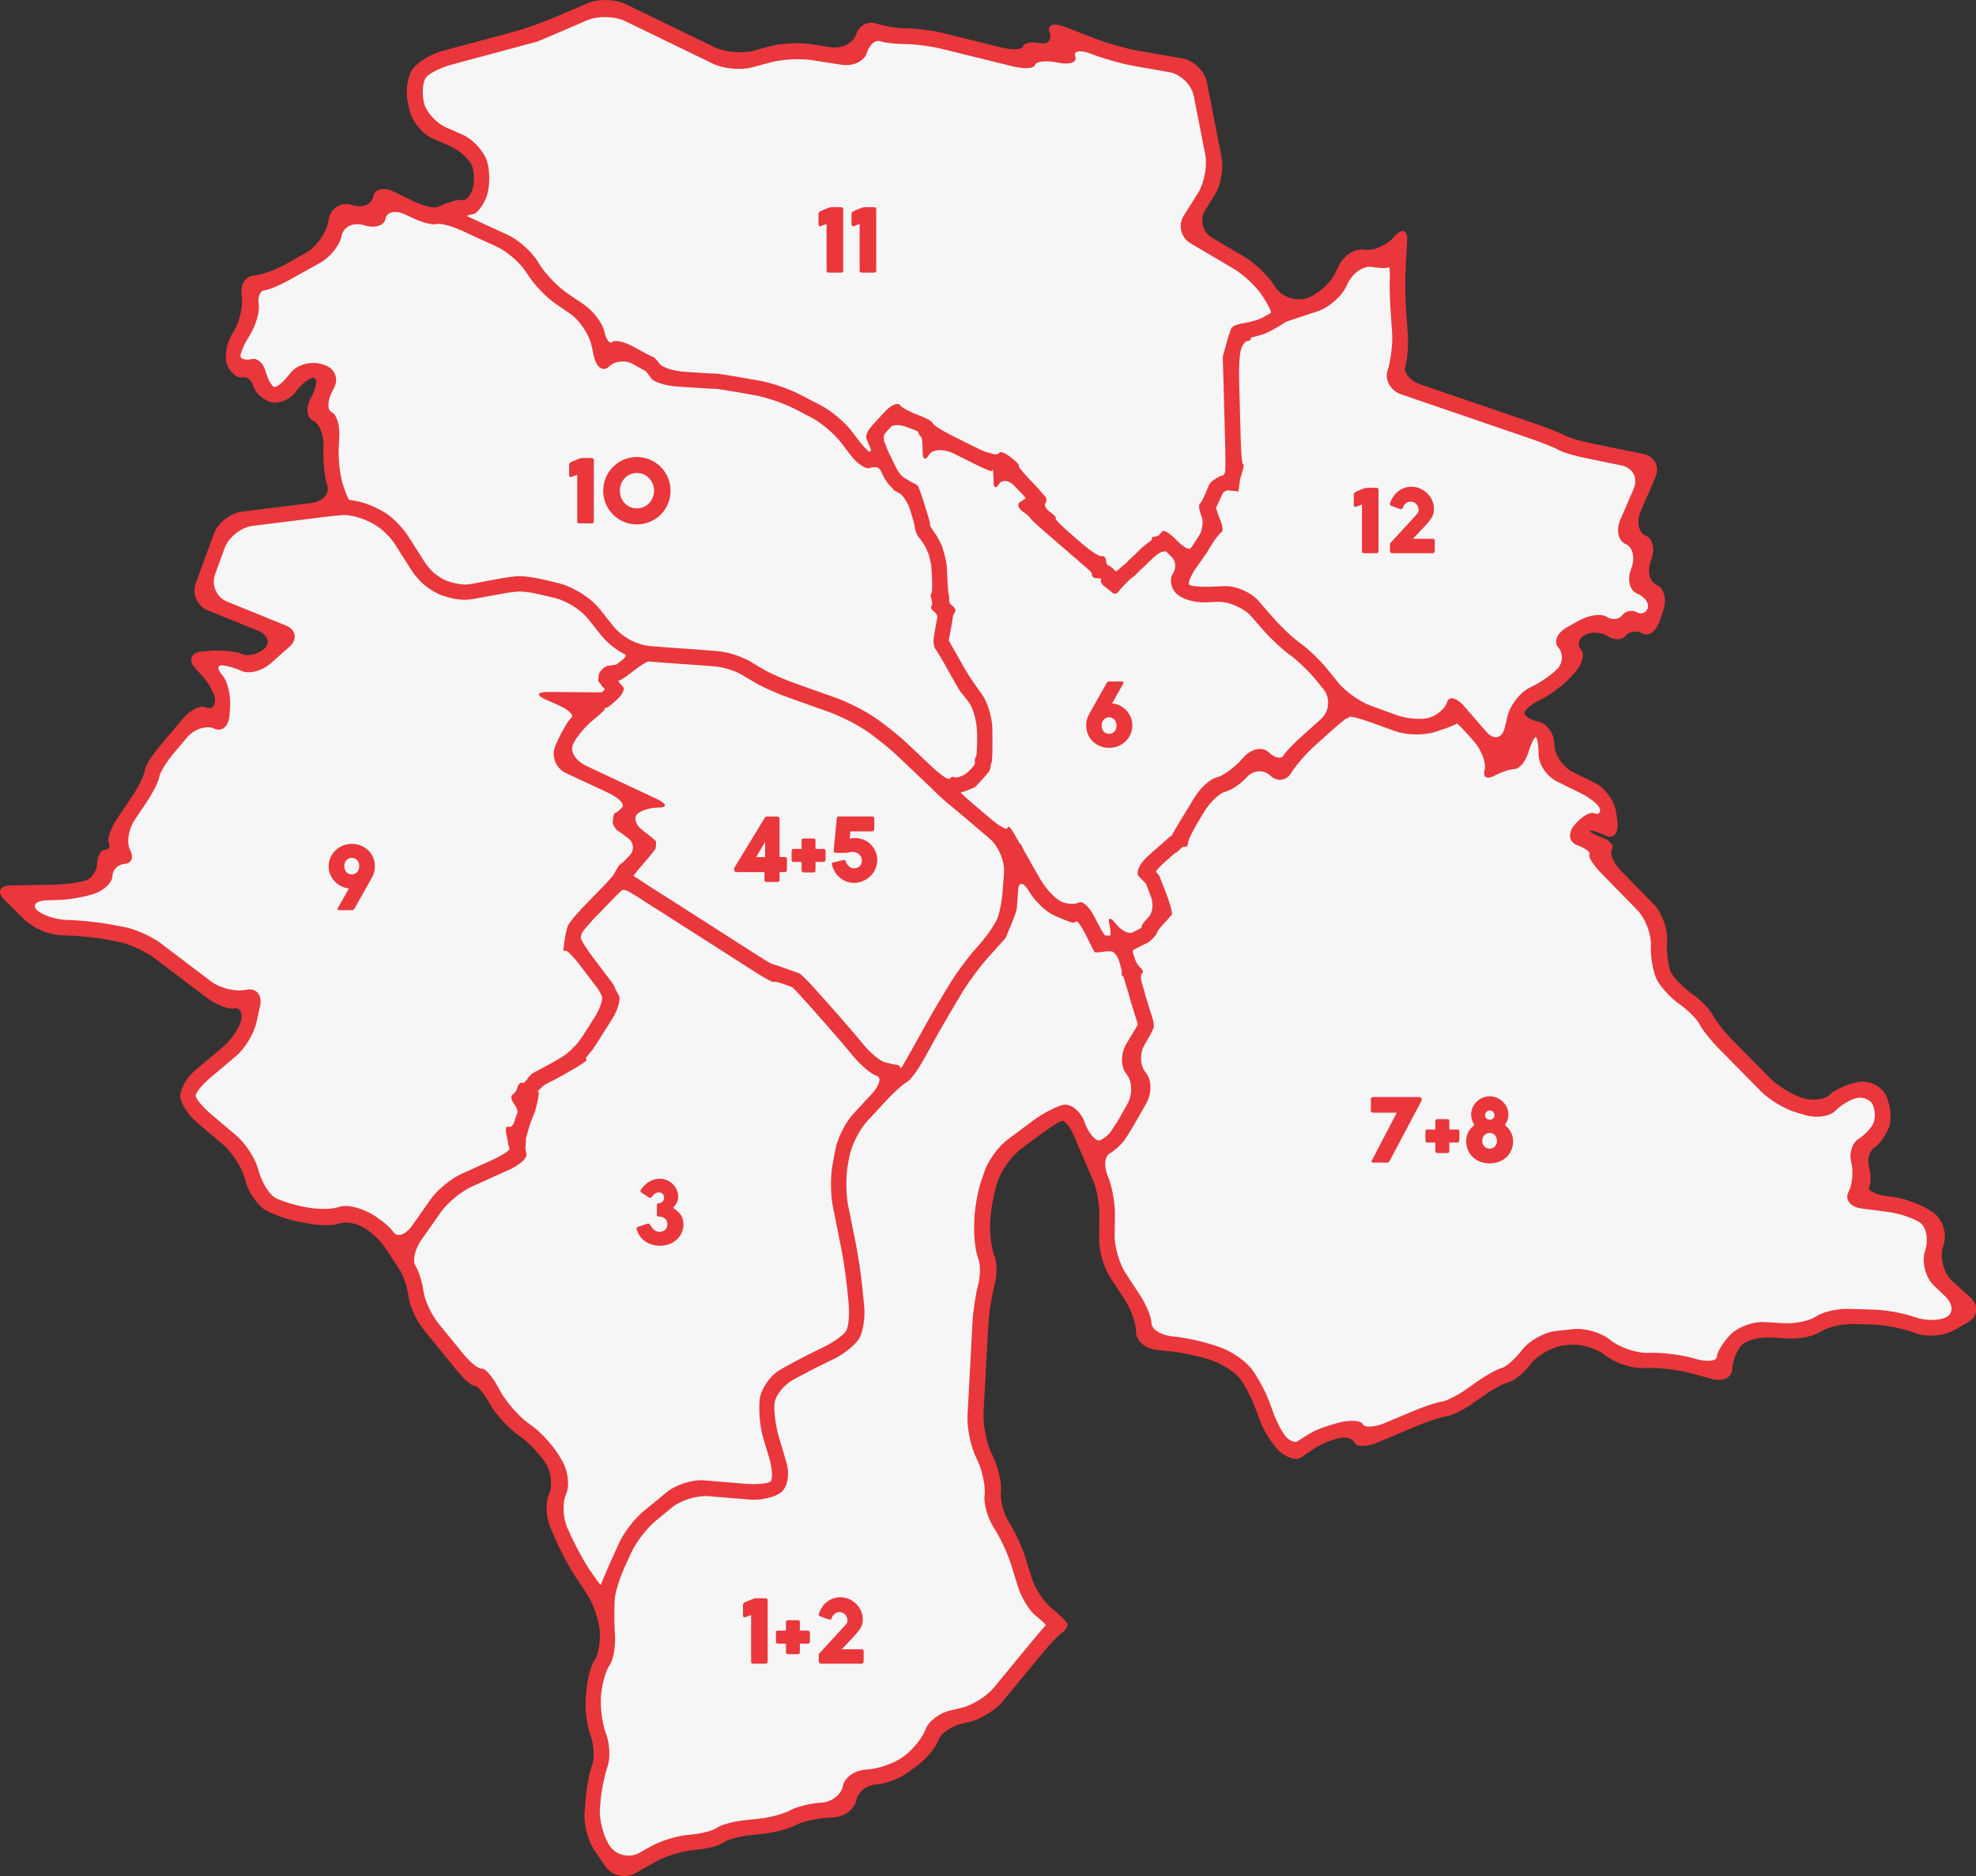 <svg width="986" height="936" viewBox="0 0 986 936" fill="none" xmlns="http://www.w3.org/2000/svg">
<rect x="0" y="0" width="986" height="936" fill="#333333" stroke="none"/>
<g clip-path="url(#clip0_156:293)">
<path d="M491.298 354.524L481.601 341.586H481.498L475.257 330.453L474.638 329.422L474.173 328.391L470.253 321.793L469.944 321.484L469.738 320.865L469.686 320.453V320.298V319.268V318.907L470.924 312.051L471.13 310.66L471.44 309.371L471.801 305.247L472.007 305.093L472.213 304.784L469.738 302.928L469.841 302.825V302.464H469.944V302.258V302.103V301.897L470.047 301.794V301.536V301.433V301.33L469.841 300.969L469.48 300.866L469.17 299.938H469.273L469.738 299.732V299.681L469.841 299.114V298.186L469.48 297.516L469.273 296.691L468.706 283.908L468.603 281.949L468.293 280.609V280.042L467.778 278.083L467.107 275.506L466.54 273.805L466.333 273.599L465.766 272.104L464.941 270.558L463.961 268.96L461.64 265.61L461.33 265.043L461.124 264.939L460.866 264.373L460.763 263.909L460.556 263.445L460.35 262.878L460.247 261.383V260.816L455.347 245.146L454.883 244.889L454.264 244.476L449.467 242.054V241.899L449.26 241.796L449.054 241.693L449.002 241.59L447.042 239.734L446.217 238.909L445.547 237.879L444.773 236.848L444.154 235.714L439.873 226.848L431.62 230.301L416.352 209.89L387.932 195.2L358.738 190.097L356.932 190.148L329.492 188.396L324.695 181.849H324.592H324.489H324.386H324.231L308.551 172.984L300.865 180.355L296.378 159.943L271.568 143.036L260.117 124.429L224.527 108.089L224.94 105.048L214.624 108.759L190.433 96.904L188.266 110.46L169.079 104.275L165.417 123.501L134.469 140.768L123.585 141.696L126.113 157.52L114.765 175.716L118.788 184.736L127.815 182.623L131.219 195.406L140.658 198.292L151.903 183.19L165.829 187.262L155.72 205.405L165.932 210.044L164.746 234.116L170.729 252.981L174.546 253.29L177.177 253.754L179.859 254.373L182.386 255.249L184.862 256.28L187.286 257.465L189.556 258.703L191.722 260.197L193.785 261.847L195.797 263.805L197.602 265.661L199.253 267.723L200.697 269.888L208.847 282.774L210.033 284.423L211.426 286.021L212.664 287.413L214.263 288.908L215.81 290.042L217.461 291.279L219.317 292.31L221.123 293.238L223.186 293.856L225.043 294.423L227.003 294.887L229.118 295.248L231.078 295.454H233.038L235.101 295.248L237.164 294.887L252.586 292L256.094 291.537L259.808 291.279L263.521 291.64L267.184 292.207L276.468 294.32L279.511 295.093L282.657 296.279L285.391 297.619L288.125 299.217L290.807 300.969L293.335 303.031L295.604 305.247L297.667 307.773L302.051 313.495L304.218 316.072L306.848 318.597L309.634 320.762L312.471 322.515L315.565 324.01L319.021 325.144L321.394 325.814L322.426 325.865L325.778 326.329L356.675 328.494L360.853 329.061L364.876 330.092L369.002 331.587L372.716 333.442L373.335 333.906L385.25 340.916L425.276 355.091L442.916 366.843L472.987 395.399L475.927 391.946L476.133 392.049H476.237H476.34L478.506 391.585H478.764H478.97H479.177L484.18 389.626L484.438 389.317L488.564 384.935L489.286 384.008L489.338 383.853L490.06 383.08V382.925L490.266 382.719L490.318 382.152V381.791L490.421 381.688V381.327V381.121V380.657L490.318 380.451L490.266 379.936V379.626L490.937 378.802L491.298 378.905L491.504 378.492V378.441L491.298 354.524Z" fill="#F6F6F6"/>
<path d="M653.052 328.597L639.796 319.268L619.422 295.918L592.962 297.052L587.082 290.403L598.532 274.063L592.652 280.712L581.614 269.063L581.305 269.424L580.325 270.094L578.829 271.073L578.726 271.383H578.674V271.486V271.589L576.508 272.671L574.445 274.269L572.381 275.97L571.866 276.537L571.298 277.053L570.318 277.98L569.544 278.754L568.874 279.475L568.565 279.784L567.481 280.712L566.192 281.846L563.664 284.527L563.252 284.733L562.684 285.094L562.014 285.764L560.415 287.155L558.971 288.444L557.681 289.939L556.288 291.537L556.185 291.434L553.452 289.475L553.555 288.908L553.452 288.186V287.825V287.619L553.348 287.258L553.142 287.155L552.987 286.795V286.692L552.781 286.331L551.904 285.661L551.698 285.558L551.285 285.3L550.408 284.991L550.15 284.887L549.325 284.63H548.655L548.242 281.64L547.571 281.846L546.695 281.949H546.591L546.488 281.846L519.048 258.136L519.254 257.826L519.77 257.466L520.131 257.311L513.271 252.414L513.941 251.95L514.56 251.486L515.025 251.126L515.54 250.868L516.005 250.352L516.881 249.837L517.088 249.734H517.191L517.604 249.837L517.965 249.373L516.985 248.239L516.52 247.775L516.005 247.208L515.644 246.744L515.025 246.074L514.921 245.971L514.87 245.713L502.13 232.466L502.027 232.363L501.923 231.899L501.717 231.796V231.693V231.075L501.923 230.972L500.84 230.147L500.428 230.869L500.221 231.436L499.86 232.106V232.003V231.899L491.711 229.168H491.504H491.298V229.271L491.246 229.374V229.58L465.25 216.591L465.147 216.797V216.848L464.837 217.725L464.476 218.343V218.292L464.373 217.982V217.879L462.516 215.199L462.31 214.993L462.207 214.529L462.001 214.168L461.846 213.704V213.498V213.034L461.743 212.313L448.487 207.519L446.836 205.406L440.182 212.209L435.953 217.261L436.726 219.013L438.79 224.219L439.254 225.456L439.873 226.848L444.154 235.714L444.773 236.848L445.547 237.879L446.217 238.91L447.042 239.734L449.002 241.59L449.054 241.693L449.26 241.796L449.467 241.899V242.054L454.264 244.476L454.883 244.889L455.347 245.146L460.247 260.816V261.383L460.35 262.878L460.556 263.445L460.763 263.909L460.866 264.373L461.124 264.94L461.33 265.043L461.64 265.61L463.961 268.96L464.941 270.558L465.766 272.104L466.333 273.599L466.54 273.805L467.107 275.506L467.778 278.084L468.293 280.042V280.609L468.603 281.949L468.706 283.908L469.273 296.691L469.48 297.516L469.841 298.186V299.114L469.738 299.681V299.732L469.273 299.938H469.17L469.48 300.866L469.841 300.969L470.047 301.33V301.433V301.536V301.794L469.944 301.897V302.103V302.258V302.464H469.841V302.825L469.738 302.928L472.213 304.784L472.007 305.093L471.801 305.248L471.44 309.371L471.13 310.66L470.924 312.051L469.686 318.907V319.268V320.299V320.453L469.738 320.866L469.944 321.484L470.253 321.793L474.173 328.391L474.638 329.422L475.257 330.453L481.498 341.587H481.601L491.298 354.524L491.504 378.441V378.493L491.298 378.905L490.937 378.802L490.266 379.627V379.936L490.318 380.451L490.421 380.657V381.121V381.328V381.688L490.318 381.791V382.152L490.266 382.719L490.06 382.925V383.08L489.338 383.853L489.286 384.008L488.564 384.936L484.438 389.317L484.18 389.626L479.177 391.585H478.97H478.764H478.506L476.34 392.049H476.237H476.133L475.927 391.946L472.987 395.399L505.947 423.388L521.524 450.552L535.244 456.531H535.45L540.041 453.799L548.448 470.809L548.552 470.964L548.655 471.17H548.758L548.861 471.376H549.067L551.904 470.706V470.603H552.007L560.105 471.273V471.376L560.415 471.737H561.034L569.235 467.51L569.648 467.356L570.318 466.943L570.989 466.686L571.195 466.479L571.711 466.119L572.278 465.655L572.846 465.088L572.949 464.985L573.671 464.057V464.005V463.799V462.871V462.562L580.995 454.933L581.202 454.573L575.321 439.058L574.909 438.491L574.445 437.975L570.731 434.212L585.225 421.275L585.534 421.326H585.586L585.689 421.275H585.792L588.268 419.007L588.371 419.11L588.526 419.007L588.939 418.543H589.042V418.44V418.182L588.939 418.079V417.976V417.873L588.835 417.615V417.512V417.409V417.306L603.948 392.719L614.625 390.296L627.933 375.709L639.229 386.534L645.47 376.379L672.343 352.308L653.052 328.597Z" fill="#F6F6F6"/>
<path d="M627.365 136.387L590.692 114.841L607.559 88.038L597.088 34.432L556.701 27.319L527.971 16.288L532.51 28.195L514.251 24.638L512.91 30.978L460.659 18.092L444.154 18.195L432.342 14.175L427.494 29.587L394.689 24.432L365.495 32.164L302.774 1.752L267.184 16.958L212.973 31.545L205.546 41.545L209.827 62.163L237.164 74.224L241.703 89.688L236.958 102.677L224.94 105.048L224.527 108.089L260.117 124.429L271.568 143.036L296.378 159.943L300.865 180.355L308.551 172.984L324.231 181.85H324.386H324.489H324.592H324.695L329.492 188.396L356.932 190.148L358.738 190.097L387.932 195.2L416.352 209.89L431.62 230.302L439.873 226.848L439.254 225.456L438.79 224.219L436.726 219.013L435.953 217.261L440.182 212.209L446.836 205.405L448.487 207.519L461.743 212.312L461.846 213.034V213.498V213.704L462.001 214.168L462.207 214.529L462.31 214.993L462.516 215.199L464.373 217.879V217.982L464.476 218.292V218.343L464.837 217.725L465.147 216.848V216.797L465.25 216.591L491.246 229.58V229.374L491.298 229.271V229.168H491.504H491.71L499.86 231.899V232.003V232.106L500.221 231.436L500.427 230.869L500.84 230.147L501.923 230.972L501.717 231.075V231.693V231.796L501.923 231.899L502.026 232.363L502.13 232.466L514.87 245.713L514.921 245.971L515.025 246.074L515.644 246.744L516.005 247.208L516.52 247.775L516.985 248.239L517.965 249.373L517.604 249.837L517.191 249.734H517.088L516.881 249.837L516.005 250.352L515.54 250.868L515.025 251.126L514.56 251.486L513.941 251.95L513.271 252.414L520.131 257.311L519.77 257.466L519.254 257.826L519.048 258.136L546.488 281.846L546.591 281.949H546.695L547.571 281.846L548.242 281.64L548.655 284.63H549.325L550.15 284.887L550.408 284.99L551.285 285.3L551.698 285.557L551.904 285.661L552.781 286.331L552.987 286.691V286.795L553.142 287.155L553.348 287.258L553.452 287.619V287.825V288.186L553.555 288.908L553.452 289.475L556.185 291.434L556.288 291.537L557.681 289.939L558.971 288.444L560.415 287.155L562.014 285.764L562.684 285.094L563.252 284.733L563.664 284.527L566.192 281.846L567.481 280.712L568.564 279.784L568.874 279.475L569.544 278.754L570.318 277.98L571.298 277.053L571.866 276.537L572.381 275.97L574.445 274.269L576.508 272.671L578.674 271.589V271.486V271.383H578.726L578.829 271.073L580.325 270.094L581.305 269.424L581.614 269.063L592.652 280.712L598.532 274.063L605.031 263.445L605.496 263.084L606.115 262.775L602.091 253.187L602.762 252.363L603.175 251.59L603.845 250.352L606.372 244.579L606.579 244.219L606.682 243.755L606.785 243.445L607.249 242.827L609.828 241.229L610.189 241.126L610.911 240.765L611.376 240.662L611.995 240.559H612.459H612.975H613.129L613.645 240.662L614.625 240.765L615.193 236.178H615.296L615.502 235.92L615.708 235.817L615.915 235.147H615.812H615.708V235.095V234.786V234.683L614.109 178.241L617.256 166.747L619.835 166.438L619.628 165.149L619.938 165.046L622.053 164.788L624.219 164.324L626.489 163.757L628.139 163.19L629.119 162.984L631.853 161.799L635.102 159.943L637.475 158.603L637.836 158.242L640.518 156.541L627.365 136.387Z" fill="#F6F6F6"/>
<path d="M323.406 421.172L323.354 421.068L323.148 420.862L310.098 410.811H309.995L309.634 410.244V410.038L309.685 409.419H309.892L319.021 399.059L319.228 398.956H319.589L278.17 379.523L285.598 362.823L295.295 354.885L282.348 349.318L299.885 349.473H300.865L301.69 349.215L302.258 349.112L307.467 344.267L306.694 343.339L303.547 339.989L303.341 339.886L303.135 339.525L303.031 339.319L302.928 339.215L302.67 338.855V338.494L302.567 338.391L302.67 337.721V337.618V337.566L303.135 336.793L303.238 336.69L303.547 336.638L303.65 336.535L304.012 336.432L304.218 336.226L304.321 336.174H304.734L305.972 335.762L307.467 335.607H308.138L309.015 335.504L321.394 325.814L319.021 325.144L315.565 324.01L312.471 322.515L309.634 320.762L306.848 318.598L304.218 316.072L302.051 313.495L297.667 307.773L295.604 305.248L293.334 303.031L290.807 300.969L288.125 299.217L285.391 297.619L282.657 296.279L279.511 295.093L276.468 294.32L267.184 292.207L263.521 291.64L259.808 291.279L256.094 291.537L252.586 292.001L237.164 294.887L235.101 295.248L233.038 295.454H231.078L229.118 295.248L227.003 294.887L225.043 294.423L223.186 293.856L221.123 293.238L219.317 292.31L217.461 291.279L215.81 290.042L214.263 288.908L212.664 287.413L211.426 286.021L210.033 284.423L208.847 282.774L200.697 269.888L199.253 267.723L197.602 265.661L195.797 263.806L193.785 261.847L191.722 260.197L189.556 258.703L187.286 257.466L184.862 256.28L182.386 255.249L179.859 254.373L177.177 253.754L174.546 253.29L170.729 252.981L113.011 260.197L98.982 298.547L144.939 317.206L126.732 333.339L114.559 327.824L98.672 329.164L111.516 343.236L110.536 360.967L98.879 355.452L76.338 382.255L75.255 390.296L57.047 417.409L62.205 427.151L52.405 427.769L52.25 439.934L38.324 444.934L4.281 445.604L21.663 462.51L44.204 463.026L70.252 467.923L112.599 499.983L126.938 496.839L122.296 517.973L93.514 542.25L94.082 551.373L122.605 575.445L128.795 597.094L141.019 604.104L164.282 608.279L174.34 604.155L190.226 612.66L199.717 626.732L223.341 593.176L259.034 577.043L257.177 568.177L257.383 568.28L257.59 568.435V568.641L257.951 568.744H258.054L258.26 568.435H258.467V568.383L258.57 568.28V568.177V568.074L258.724 566.579L258.828 566.115L259.343 564.466L261.303 558.126L262.283 555.755L263.057 553.796L263.367 553.229L263.521 552.714L264.501 548.487H264.037H263.521L263.057 548.59H262.541L262.18 548.693H261.871L261.407 548.848L260.994 549.157L260.788 549.26L260.427 549.415L259.704 548.487L260.22 548.229L260.323 548.023L260.684 547.662L260.994 547.198L261.303 547.095L261.51 546.631L261.664 546.425V546.374L261.51 546.064V545.961L261.871 544.209H261.974L262.18 544.312H262.283H262.387H262.49H262.541H262.954V544.209L263.263 544.003L263.367 543.951L264.501 542.817L265.585 541.58L267.184 540.085V539.621L267.287 539.518L267.854 539.054L268.628 538.59L269.505 537.972L271.361 536.941L278.428 533.384L280.027 532.457H279.717L281.11 531.683L283.122 530.292L283.947 529.725L285.391 528.745L286.578 527.611L287.97 526.477L288.847 525.446L289.105 525.292L289.208 525.343L291.787 522.302L293.438 519.931H293.541L295.088 517.457L306.281 499.829L303.135 494.107L303.238 493.901V493.85L303.135 493.54L302.258 492.252L301.381 491.015L286.01 470.809L285.907 470.706L285.804 470.603H285.598H285.494L286.371 464.263L288.022 462.047L288.744 461.016L289.724 459.882L289.827 459.779L290.91 458.593L291.787 457.614L293.128 455.964L293.644 455.5L301.071 447.923L302.155 446.789L303.238 445.707L308.344 440.295L308.654 439.831L309.015 439.521L311.594 434.882H311.645H312.161H312.264L312.367 434.779L312.728 434.419L312.832 434.315L323.406 422.254L323.509 421.893V421.79V421.635V421.429V421.275L323.406 421.172Z" fill="#F6F6F6"/>
<path d="M815.064 291.176L822.801 272.053L809.545 266.538L824.761 231.436L782.621 222.828L775.967 218.91L694.419 191.025L699.319 176.541L697.05 144.067L698.339 121.182L690.396 130.254L674.974 127.522L664.503 149.016L640.518 156.541L637.836 158.242L637.475 158.603L635.102 159.943L631.853 161.799L629.119 162.984L628.139 163.191L626.489 163.758L624.219 164.325L622.053 164.788L619.938 165.046L619.628 165.149L619.835 166.438L617.256 166.747L614.109 178.242L615.708 234.683V234.786V235.095V235.147H615.812H615.915L615.708 235.817L615.502 235.92L615.296 236.178H615.193L614.625 240.765L613.645 240.662L613.129 240.559H612.975H612.459H611.995L611.376 240.662L610.911 240.765L610.189 241.126L609.828 241.229L607.249 242.827L606.785 243.446L606.682 243.755L606.579 244.219L606.372 244.58L603.845 250.353L603.174 251.59L602.762 252.363L602.091 253.188L606.115 262.775L605.496 263.084L605.031 263.445L598.532 274.063L587.082 290.403L592.962 297.052L619.422 295.918L639.796 319.268L653.052 328.597L672.343 352.308L672.549 351.999L706.334 364.215L723.613 358.751L725.573 352.308L746.927 376.946L745.38 382.823L750.744 379.936L758.12 349.679L774.574 341.948L787.418 328.134L779.062 318.804L796.702 309.011L807.121 315.969L813.465 307.98L823.008 313.392L828.475 296.691L815.064 291.176Z" fill="#F6F6F6"/>
<path d="M417.436 591.424L422.232 565.188L447.042 538.436L445.856 534.982H445.753H445.34H445.237L434.87 531.993L421.82 516.117L421.717 516.014L397.99 489.262L395.978 488.592L385.198 484.675H384.579V484.778L384.373 485.139L326.861 448.387L325.778 447.769L314.895 440.759V440.656L314.585 440.449L314.431 440.398L314.224 440.295H313.915L311.181 440.089H311.078L310.768 439.934H310.665L310.511 439.831L309.634 439.367H309.531H309.221L309.015 439.522L308.654 439.831L308.344 440.295L303.238 445.707L302.155 446.789L301.071 447.923L293.644 455.5L293.128 455.964L291.787 457.614L290.91 458.593L289.827 459.779L289.724 459.882L288.744 461.016L288.022 462.047L286.371 464.263L285.494 470.603H285.598H285.804L285.907 470.706L286.01 470.809L301.381 491.015L302.258 492.252L303.135 493.54L303.238 493.85V493.901L303.135 494.107L306.281 499.829L295.088 517.457L293.541 519.931H293.438L291.787 522.302L289.208 525.343L289.105 525.292L288.847 525.447L287.97 526.477L286.578 527.611L285.391 528.745L283.947 529.725L283.122 530.292L281.11 531.683L279.717 532.457H280.027L278.428 533.384L271.361 536.941L269.505 537.972L268.628 538.59L267.854 539.054L267.287 539.518L267.184 539.621V540.085L265.585 541.58L264.501 542.817L263.367 543.951L263.263 544.003L262.954 544.209V544.312H262.541H262.49H262.387H262.283H262.18L261.974 544.209H261.871L261.51 545.961V546.064L261.664 546.374V546.425L261.51 546.631L261.303 547.095L260.994 547.198L260.684 547.662L260.323 548.023L260.22 548.229L259.704 548.487L260.427 549.415L260.788 549.26L260.994 549.157L261.407 548.848L261.871 548.693H262.18L262.541 548.59H263.057L263.521 548.487H264.037H264.501L263.521 552.714L263.367 553.229L263.057 553.796L262.283 555.755L261.303 558.126L259.343 564.466L258.828 566.115L258.724 566.579L258.57 568.074V568.177V568.28L258.467 568.383V568.435H258.26L258.054 568.744H257.951L257.59 568.641V568.435L257.383 568.28L257.177 568.177L259.034 577.043L223.341 593.176L199.717 626.732L206.577 637.453L208.64 653.896L236.081 687.555L241.084 686.524L251.864 706.008L271.361 720.646L281.471 738.378L274.817 752.707L284.411 775.387L302.567 803.169L303.754 790.489L316.184 762.861L342.129 741.625L383.393 744.975L391.13 738.378L381.845 707.245L383.909 690.699L402.116 680.441L422.697 670.648L428.422 660.958L425.482 631.68L417.436 591.424Z" fill="#F6F6F6"/>
<path d="M472.987 395.399L442.916 366.844L425.276 355.091L385.25 340.917L373.335 333.906L372.716 333.443L369.002 331.587L364.876 330.092L360.852 329.061L356.675 328.494L325.778 326.329L322.426 325.866L321.394 325.814L309.015 335.504L308.138 335.607H307.467L305.972 335.762L304.734 336.174H304.321L304.218 336.226L304.012 336.432L303.65 336.535L303.547 336.638L303.238 336.69L303.135 336.793L302.67 337.566V337.618V337.721L302.567 338.391L302.67 338.494V338.855L302.928 339.216L303.032 339.319L303.135 339.525L303.341 339.886L303.547 339.989L306.694 343.339L307.467 344.267L302.258 349.112L301.69 349.215L300.865 349.473H299.885L282.348 349.318L295.295 354.885L285.598 362.823L278.17 379.524L319.589 398.956H319.228L319.021 399.059L309.892 409.419H309.685L309.634 410.038V410.244L309.995 410.811H310.098L323.148 420.862L323.354 421.069L323.406 421.172L323.509 421.275V421.429V421.636V421.79V421.893L323.406 422.254L312.832 434.316L312.729 434.419L312.367 434.779L312.264 434.883H312.161H311.645H311.594L309.015 439.522L309.221 439.367H309.531H309.634L310.511 439.831L310.665 439.934H310.768L311.078 440.089H311.181L313.915 440.295H314.224L314.431 440.398L314.585 440.449L314.895 440.656V440.759L325.778 447.769L326.861 448.387L384.373 485.139L384.579 484.778V484.675H385.198L395.978 488.592L397.99 489.262L421.717 516.014L421.82 516.117L434.87 531.993L445.237 534.982H445.34H445.753H445.856L447.042 538.436L452.716 535.601L470.46 503.798L483.2 483.18L498.261 466.325L498.674 465.964L498.777 465.655L503.677 453.903L505.947 423.388L472.987 395.399Z" fill="#F6F6F6"/>
<path d="M528.487 810.334L514.354 799.252L505.07 769.201L494.341 752.707L496.198 737.965L486.14 715.801L489.647 650.081L494.341 632.711L489.75 621.99L490.163 599.877L497.694 577.146L525.65 556.322L534.625 554.208L544.012 576.166L555.515 569.878L561.085 561.579L572.278 541.683L561.601 529.209L571.814 512.406V512.045V511.736V511.272L571.711 510.808V510.344V510.086L571.195 508.591L567.945 498.334L567.584 496.736L567.275 495.396L564.644 486.943L564.335 485.809L564.232 485.138V484.778L564.129 484.675L564.232 484.314V484.211L564.335 483.85L564.541 483.747L563.871 483.128H563.768V483.025L560.621 473.386V473.232L560.105 471.273L552.007 470.603H551.904V470.706L549.067 471.376H548.861L548.758 471.17H548.655L548.551 470.964L548.448 470.809L540.041 453.799L535.45 456.531H535.244L521.524 450.552L505.947 423.388L503.677 453.902L498.777 465.655L498.674 465.964L498.261 466.325L483.2 483.18L470.46 503.798L452.716 535.601L447.042 538.436L422.232 565.187L417.436 591.424L425.482 631.68L428.422 660.957L422.697 670.648L402.116 680.441L383.909 690.699L381.845 707.245L391.13 738.378L383.393 744.975L342.129 741.625L316.184 762.861L303.754 790.489L302.567 803.169L303.65 825.333L297.255 833.838L295.191 856.673L301.845 874.095L296.79 887.96L294.727 913.681L309.015 934.557L334.908 919.969L355.695 918.372L363.019 912.856L389.789 910.176L401.446 903.733L422.542 902.599L425.379 886.929L444.102 886.311L462.826 872.239L467.313 858.786L491.401 853.477L523.845 814.148L528.59 810.695L528.487 810.334Z" fill="#F6F6F6"/>
<path d="M962.17 633.072L968.463 612.093L953.917 602.197L925.033 598.382L930.294 588.331L926.322 573.486L936.793 566.94L941.074 555.136L934.626 542.147L919.153 545.343L910.023 554.827L888.359 548.487L853.852 513.54L848.952 503.746L833.375 492.819L827.392 481.066L828.372 459.882L796.908 427.769L800.622 422.357L786.128 417.151L793.091 408.852L803.665 413.698L801.705 397.719L771.841 382.925L771.737 364.782L762.505 362.823L757.398 379.626L750.744 379.936L745.38 382.822L746.927 376.946L725.573 352.308L723.613 358.751L706.334 364.215L672.549 351.999L672.343 352.308L645.47 376.379L639.229 386.533L627.933 375.709L614.625 390.296L603.948 392.719L588.835 417.306V417.409V417.512V417.615L588.939 417.873V417.976V418.079L589.042 418.182V418.44V418.543H588.939L588.526 419.007L588.371 419.11L588.268 419.007L585.792 421.275H585.689L585.586 421.326H585.534L585.225 421.275L570.731 434.212L574.445 437.975L574.909 438.491L575.321 439.058L581.202 454.572L580.995 454.933L573.671 462.562V462.871V463.799V464.005V464.057L572.949 464.984L572.846 465.088L572.278 465.655L571.711 466.118L571.195 466.479L570.989 466.685L570.318 466.943L569.648 467.356L569.235 467.51L561.034 471.737H560.415L560.157 471.376L560.621 473.232V473.386L563.768 483.025V483.128H563.871L564.541 483.747L564.335 483.85L564.232 484.211V484.314L564.129 484.675L564.232 484.778V485.138L564.335 485.809L564.644 486.943L567.275 495.396L567.584 496.736L567.946 498.334L571.195 508.591L571.711 510.086V510.344V510.808L571.814 511.272V511.736V512.045V512.406L561.601 529.209L572.278 541.683L561.085 561.579L555.515 569.878L544.012 576.166L552.472 596.063L552.111 627.66L570.731 656.009L570.628 668.998L595.695 671.679L616.276 678.792L626.282 691.472L635.515 716.626L645.315 725.285L650.989 721.11L660.377 715.543L676.263 711.677L679.616 718.894L716.083 703.585L725.058 702.451L746.927 686.988L755.283 685.235L767.921 668.895L794.278 666.009L810.164 678.947L833.994 678.689L860.248 685.854L860.609 674.307L871.596 662.916L901.409 664.72L913.272 656.576L945.407 657.504L965.42 664.772L984.298 654.05L962.17 633.072Z" fill="#F6F6F6"/>
<path d="M974.034 639C969.907 635.082 967.896 627.454 969.495 622.041L970.01 620.392C971.609 614.98 969.133 607.918 964.44 604.722L963.872 604.362C959.179 601.166 950.771 597.97 945.097 597.197L941.229 596.681C935.607 595.96 931.79 593.846 932.718 592.094C933.647 590.29 933.595 585.805 932.615 582.094C931.583 578.383 932.873 574.053 935.349 572.455C937.876 570.909 941.126 566.322 942.621 562.25C944.066 558.229 943.344 551.064 941.022 546.374C938.65 541.683 932.357 538.745 926.941 539.828C921.577 540.91 915.284 543.797 912.963 546.168C910.693 548.539 904.659 549.312 899.604 547.817C894.549 546.322 887.122 541.838 883.15 537.766L864.272 518.643C860.3 514.622 855.916 509.004 854.523 506.22C853.13 503.437 848.488 498.695 844.207 495.705C839.926 492.716 835.284 487.974 833.891 485.242C832.498 482.51 831.57 475.603 831.828 469.933L831.88 468.696C832.137 463.026 829.094 455.088 825.123 451.016L809.133 434.728C805.161 430.656 802.995 425.811 804.284 423.904C805.574 421.996 803.511 419.316 799.642 417.924C795.774 416.533 792.988 414.986 793.401 414.522C793.814 414.007 797.373 415.089 801.241 416.894C805.161 418.698 807.792 415.553 807.07 409.935L806.502 405.502C805.832 399.884 801.086 393.183 796.032 390.709L784.89 385.194C779.784 382.668 775.606 376.379 775.606 371.173C775.554 366.019 772.047 361.019 767.766 360.091C763.485 359.163 760.287 357.102 760.699 355.452C761.112 353.803 764.929 350.813 769.158 348.855C773.388 346.844 780.042 341.793 783.91 337.669L785.612 335.814C789.481 331.639 790.977 326.381 788.914 324.062C786.85 321.742 787.727 318.443 790.874 316.742C793.968 314.99 799.126 315.299 802.221 317.412C805.367 319.526 809.391 319.423 811.196 317.155C813.001 314.887 816.87 314.423 819.81 316.072C822.75 317.773 826.618 314.732 828.372 309.32L830.023 304.268C831.776 298.856 830.281 293.238 826.618 291.743C822.956 290.248 821.77 284.733 823.885 279.475C825.999 274.218 824.813 268.703 821.202 267.208C817.592 265.713 816.457 260.198 818.727 254.992L826.051 238.033C828.32 232.827 825.587 227.621 820.016 226.487L794.071 221.178C788.501 220.044 782.518 218.24 780.764 217.209C779.01 216.179 773.13 213.807 767.766 211.952L709.016 191.849C703.652 189.994 700.145 185.922 701.228 182.726C702.311 179.53 702.878 172.314 702.466 166.644L701.589 154.17C701.176 148.5 701.125 139.274 701.434 133.604L702.156 120.357C702.466 114.687 699.68 113.553 695.915 117.831L695.606 118.192C691.892 122.47 685.187 125.305 680.751 124.532C676.315 123.759 670.641 127.264 668.165 132.367L666.154 136.439C663.678 141.542 657.23 147.109 651.814 148.81C646.398 150.511 639.487 148.036 636.392 143.243L635.618 142.057C632.523 137.315 625.973 131.078 621.124 128.192L604.877 118.656C599.977 115.77 598.481 109.481 601.472 104.687L606.063 97.42C609.106 92.626 610.654 84.121 609.57 78.554L602.246 41.081C601.163 35.514 595.695 30.154 590.125 29.174L567.791 25.257C562.22 24.278 553.297 21.803 547.984 19.793L530.808 13.196C525.495 11.185 522.349 12.525 523.742 16.237C525.134 19.948 522.916 22.319 518.738 21.494C514.56 20.67 510.898 21.391 510.486 23.092C510.125 24.793 505.328 25.051 499.809 23.711L470.975 16.598C465.456 15.257 457.307 14.123 452.819 14.175C448.332 14.175 441.317 13.092 437.191 11.701C433.064 10.309 428.577 12.783 427.184 17.165C425.792 21.546 420.118 24.432 414.496 23.556L404.541 22.01C398.918 21.134 389.84 21.597 384.373 23.041L375.708 25.36C370.24 26.803 361.575 25.979 356.468 23.505L312.11 2.01C307.003 -0.464 298.544 -0.67 293.335 1.546L275.333 9.227C270.124 11.443 261.355 14.484 255.888 15.979L220.555 25.463C215.088 26.958 208.486 30.927 205.958 34.38C203.431 37.834 202.245 45.153 203.431 50.72L204.308 54.844C205.442 60.41 210.652 66.802 215.862 69.07L224.475 72.884C229.685 75.152 234.74 79.843 235.72 83.296C236.7 86.75 236.751 91.75 235.771 94.43C234.791 97.11 232.986 99.481 231.697 99.739C230.407 99.997 229.376 99.945 229.427 99.688C229.479 99.43 228.189 99.636 226.642 100.203C225.094 100.77 223.238 101.337 222.567 101.492C221.896 101.646 221.329 101.852 221.329 101.956C221.329 102.059 219.833 102.729 218.028 103.347C216.223 104.017 210.6 102.471 205.494 99.997L196.571 95.615C191.464 93.141 186.822 94.275 186.152 98.193C185.481 102.11 180.736 103.966 175.475 102.265C170.213 100.564 165.055 103.76 164.024 109.326L163.766 110.821C162.734 116.388 157.783 123.192 152.831 125.975L142.309 131.955C137.357 134.738 130.084 137.264 126.216 137.573C122.296 137.934 119.768 142.315 120.594 147.418C121.419 152.469 119.614 160.562 116.622 165.407L115.848 166.644C112.857 171.438 111.773 178.499 113.476 182.314C115.178 186.128 118.479 188.808 120.8 188.241C123.121 187.674 125.7 189.736 126.525 192.829C127.351 195.921 131.219 199.427 135.088 200.612C138.956 201.798 144.681 199.375 147.776 195.2C150.871 191.025 154.946 188.087 156.751 188.602C158.556 189.118 157.886 193.55 155.204 198.344C152.522 203.189 152.934 208.292 156.132 209.787C159.33 211.23 161.703 217.055 161.445 222.725L161.393 224.271C161.135 229.941 161.961 237.982 163.302 242.106C164.643 246.229 161.084 250.198 155.462 250.92L120.49 255.301C114.868 256.023 108.679 260.919 106.719 266.28L97.692 290.97C95.732 296.279 98.466 302.413 103.727 304.526L128.279 314.474C133.54 316.588 135.191 320.66 131.993 323.546C128.795 326.381 123.74 327.618 120.748 326.278C117.808 324.938 110.742 324.216 105.068 324.68L100.89 325.041C95.216 325.505 93.721 329.319 97.537 333.494L100.684 336.948C104.501 341.123 107.492 346.896 107.338 349.782C107.183 352.617 104.965 354.009 102.489 352.824C100.013 351.638 94.907 354.215 91.245 358.545L79.33 372.668C75.668 376.998 72.418 382.41 72.16 384.678C71.902 386.946 69.014 392.668 65.867 397.358L58.285 408.646C55.139 413.337 53.334 418.646 54.262 420.45C55.19 422.254 54.314 423.801 52.302 423.955C50.29 424.11 48.588 427.151 48.485 430.708C48.434 434.264 45.958 438.078 42.966 439.161C39.974 440.243 32.908 441.223 27.234 441.326L5.261 441.738C-0.413 441.841 -1.702 445.192 2.321 449.109L12.585 459.109C16.66 463.078 24.604 466.428 30.277 466.583L33.424 466.686C39.097 466.84 48.279 467.768 53.901 468.851L58.492 469.727C64.062 470.758 72.315 474.417 76.854 477.819L103.469 497.973C108.008 501.375 113.991 503.695 116.777 503.076C119.562 502.458 121.161 505.087 120.336 508.952C119.51 512.818 115.281 518.952 110.948 522.56L97.434 533.952C93.102 537.611 89.749 543.436 89.955 546.941C90.162 550.446 93.927 556.322 98.26 559.982L111.361 571.064C115.694 574.723 120.49 582.197 122.089 587.609L122.708 589.826C124.256 595.29 128.743 601.578 132.612 603.795C136.532 606.011 144.269 608.691 149.839 609.671L154.533 610.495C160.104 611.526 166.809 611.475 169.388 610.392C171.967 609.31 177.125 610.083 180.839 612.042C184.553 614 189.556 618.588 192.032 622.247C194.508 625.907 197.912 631.113 199.666 633.845C201.419 636.577 203.328 642.556 203.895 647.144C204.462 651.731 207.867 659.05 211.477 663.483L228.086 683.843C231.645 688.225 235.617 691.627 236.855 691.369C238.093 691.111 241.29 694.874 244.024 699.771C246.706 704.667 252.638 711.42 257.177 714.822L260.22 717.09C264.759 720.492 270.433 726.729 272.806 730.904C275.178 735.13 275.694 741.728 273.889 745.594C272.084 749.46 272.445 756.934 274.663 762.14L277.035 767.707C279.253 772.913 283.586 781.108 286.681 785.85L293.18 795.747C296.275 800.489 299.008 808.839 299.318 814.251C299.576 819.664 298.389 826.004 296.687 828.272C294.985 830.54 293.18 837.034 292.664 842.653L292.303 846.931C291.787 852.601 292.819 861.003 294.624 865.642C296.378 870.281 296.79 877.033 295.449 880.59C294.108 884.146 292.664 891.723 292.251 897.393L291.684 904.455C291.22 910.125 293.489 918.578 296.687 923.217L302.103 931.155C305.301 935.845 311.955 937.392 316.907 934.608L327.171 928.784C332.123 926 340.788 923.372 346.41 922.908L346.874 922.856C352.548 922.444 358.841 920.846 360.853 919.3C362.864 917.753 369.157 916.052 374.831 915.485L380.762 914.867C386.385 914.3 393.606 912.393 396.804 910.64C400.002 908.888 407.223 907.187 412.897 906.877L415.527 906.723C421.201 906.413 426.462 902.651 427.236 898.372C428.009 894.094 432.445 890.435 437.088 890.28C441.73 890.125 449.209 887.187 453.748 883.785L457.926 880.641C462.465 877.239 467.107 871.621 468.242 868.219C469.376 864.765 474.896 861.003 480.415 859.765L483.561 859.095C489.08 857.858 496.611 853.271 500.221 848.941L520.079 824.87C523.69 820.488 528.126 815.798 529.983 814.509C531.788 813.169 532.974 811.159 532.613 810.025C532.201 808.891 528.745 805.489 524.876 802.448C521.008 799.407 516.469 792.5 514.767 787.087L511.775 777.397C510.073 771.985 506.411 763.995 503.626 759.666C500.84 755.336 498.932 748.532 499.448 744.563C499.963 740.594 498.416 733.12 496.095 727.966L494.496 724.409C492.123 719.255 490.473 710.389 490.782 704.719L493.155 660.906C493.464 655.236 494.805 646.525 496.198 641.474C497.539 636.474 497.591 629.825 496.25 626.732C494.908 623.639 493.928 616.475 494.032 610.805V610.753C494.135 605.083 495.682 596.063 497.436 590.651L497.9 589.156C499.705 583.795 504.863 576.579 509.402 573.229L519.151 565.961C523.69 562.559 528.539 559.518 529.931 559.208C531.324 558.899 533.954 562.146 535.811 566.476C537.668 570.806 539.216 574.517 539.319 574.723C539.422 574.93 540.092 576.527 540.866 578.28C541.64 580.032 542.259 581.527 542.259 581.527C542.259 581.527 543.703 584.929 545.508 589.104C547.314 593.279 548.706 601.32 548.603 606.99L548.448 618.382C548.397 624.052 550.873 632.557 553.967 637.299L561.292 648.432C564.386 653.174 566.914 660.494 566.914 664.669C566.862 668.896 571.453 672.813 577.127 673.431L584.76 674.256C590.383 674.875 599.306 676.833 604.567 678.637C609.828 680.441 616.121 684.462 618.545 687.555C621.021 690.647 624.58 697.554 626.54 702.863L628.81 708.997C630.77 714.306 635.257 721.213 638.816 724.358C642.375 727.45 647.069 728.687 649.287 727.089C651.505 725.492 655.27 722.966 657.694 721.523C660.119 720.079 664.812 718.275 668.165 717.451C671.518 716.626 675.077 717.708 676.057 719.822C677.037 721.935 682.143 721.883 687.353 719.667L707.727 711.111C712.936 708.894 719.384 706.832 721.963 706.523C724.542 706.214 730.474 703.276 735.116 699.977L740.274 696.317C744.916 693.018 750.693 689.926 753.169 689.41C755.644 688.895 760.441 684.823 763.897 680.39C767.353 675.957 774.781 671.833 780.403 671.215L783.033 670.906C788.656 670.287 796.805 672.658 801.138 676.215C805.471 679.72 813.62 682.555 819.294 682.503L823.317 682.452C828.991 682.4 838.121 683.534 843.588 685.029L854.162 687.915C859.629 689.41 864.22 687.245 864.375 683.173C864.53 679.05 866.593 673.638 868.965 671.163C871.338 668.689 877.94 666.937 883.614 667.246L892.383 667.761C898.056 668.122 905.381 666.524 908.63 664.308C911.931 662.092 919.204 660.391 924.878 660.545L934.523 660.803C940.197 660.958 949.172 662.71 954.536 664.617L956.239 665.236C961.551 667.195 969.959 666.473 974.91 663.689L981.977 659.669C986.929 656.886 987.599 651.37 983.473 647.504L974.034 639ZM657.437 155.304C662.852 153.603 669.3 148.036 671.776 142.934L672.653 141.129C675.128 136.027 680.493 132.47 684.516 133.14C688.539 133.862 692.304 133.913 692.82 133.295C693.388 132.676 693.646 134.841 693.491 138.14C693.284 141.439 693.491 148.707 693.852 154.376L694.626 165.768C695.038 171.438 694.007 179.943 692.408 184.736C690.809 189.53 693.852 194.942 699.216 196.746L764.516 219.117C769.881 220.972 775.812 223.343 777.721 224.477C779.629 225.611 785.716 227.415 791.286 228.549L809.184 232.209C814.755 233.343 817.437 238.549 815.219 243.755L808.565 259.167C806.296 264.373 807.482 269.888 811.144 271.383C814.807 272.929 816.044 278.445 813.93 283.702V283.754C811.815 289.011 813.156 294.578 816.87 296.124C820.635 297.671 823.059 300.918 822.234 303.341C821.46 305.763 818.933 306.691 816.664 305.402C814.394 304.114 811.144 304.784 809.442 306.949C807.74 309.114 804.233 309.423 801.654 307.722C799.075 305.969 792.885 306.794 787.933 309.578L782.002 312.876C777.05 315.608 775.039 320.196 777.566 323.031C780.093 325.866 779.939 330.608 777.205 333.546C774.471 336.484 768.333 340.762 763.485 342.978C758.688 345.246 753.633 351.586 752.292 357.102L750.899 362.926C749.558 368.442 745.432 369.421 741.718 365.143L730.628 352.36C726.915 348.081 723.098 347.102 722.169 350.143C721.241 353.236 717.321 356.741 713.452 357.978C709.584 359.215 702.053 358.648 696.74 356.689L683.949 352.05C678.636 350.143 671.311 344.937 667.753 340.556L662.233 333.752C658.674 329.371 652.743 323.649 649.081 321.072C645.418 318.495 639.384 312.876 635.67 308.598L627.933 299.732C624.219 295.454 616.534 292.155 610.86 292.413L604.98 292.671C599.306 292.929 594.096 292.465 593.374 291.64C592.652 290.815 594.2 287.104 596.83 283.341C599.461 279.579 601.627 276.486 601.679 276.486C601.679 276.434 603.123 274.166 604.825 271.383C606.527 268.599 608.642 265.971 609.519 265.558C610.396 265.146 610.086 262.311 608.848 259.27C607.559 256.229 606.682 253.445 606.888 253.085C607.095 252.724 607.868 251.074 608.59 249.425C609.313 247.775 610.035 246.229 610.138 246.074C610.241 245.868 610.55 245.559 610.86 245.353C611.169 245.147 611.479 244.992 611.53 244.992C611.582 244.992 611.788 244.889 611.943 244.786C612.098 244.683 612.356 244.631 612.51 244.631C612.665 244.631 613.955 244.734 615.399 244.889C616.843 245.044 617.978 245.147 617.978 245.147C617.978 245.147 618.184 243.703 618.391 241.951C618.597 240.198 618.803 238.755 618.855 238.755C618.906 238.755 619.422 237.106 619.99 235.095C620.609 233.085 620.712 231.436 620.247 231.436C619.783 231.436 619.319 226.797 619.164 221.127L618.287 189.118C618.133 183.448 618.494 176.901 619.164 174.634C619.783 172.314 621.176 170.355 622.259 170.201C623.342 170.098 624.168 169.634 624.116 169.221C624.064 168.809 624.219 168.397 624.529 168.345C624.838 168.294 625.56 168.087 626.231 167.933C626.901 167.778 627.778 167.52 628.294 167.366C628.758 167.211 629.429 167.056 629.738 166.953C630.048 166.902 631.028 166.541 631.904 166.129C632.781 165.768 634.277 164.995 635.257 164.428C636.237 163.861 637.681 163.088 638.404 162.624C639.177 162.211 639.899 161.747 640.003 161.644C640.157 161.541 640.673 161.129 641.189 160.82C641.705 160.51 646.553 158.809 651.969 157.108L657.437 155.304ZM584.812 416.894C584.761 416.945 584.554 416.997 584.451 416.945C584.348 416.894 580.789 419.986 576.559 423.749L572.742 427.151C568.513 430.914 566.501 435.501 568.307 437.305C570.112 439.109 571.608 440.656 571.711 440.707C571.762 440.81 572.949 443.748 574.29 447.305C575.631 450.861 575.167 455.397 573.258 457.356C571.35 459.366 569.751 461.377 569.751 461.841C569.751 462.304 569.544 462.82 569.338 462.975C569.132 463.129 567.275 464.108 565.263 465.139C563.252 466.17 559.435 464.263 556.804 460.861C554.174 457.511 552.678 457.459 553.503 460.81C554.328 464.16 554.38 466.84 553.658 466.789C552.884 466.737 551.956 466.686 551.492 466.686C551.079 466.686 548.655 462.562 546.179 457.511C543.651 452.459 540.144 449.212 538.339 450.243C536.533 451.325 532.613 451.119 529.622 449.831C526.63 448.542 521.885 443.439 519.048 438.542L514.973 431.429C512.136 426.532 509.867 422.306 509.867 422.1C509.867 421.893 509.66 421.533 509.402 421.275C509.145 421.017 508.887 420.862 508.887 420.862C508.887 420.862 507.546 418.543 505.895 415.656C504.244 412.77 502.852 411.584 502.749 412.976C502.645 414.368 499.035 412.461 494.702 408.801L486.81 402.1C482.478 398.441 479.177 395.399 479.383 395.399C479.641 395.399 481.24 394.832 483.045 394.162C484.799 393.492 486.346 392.771 486.501 392.668C486.656 392.564 487.842 391.276 489.132 389.936C490.421 388.544 491.711 387.152 491.968 386.791C492.226 386.431 492.794 385.761 493.155 385.348C493.516 384.936 493.825 384.523 493.825 384.369C493.825 384.266 493.825 384.06 493.877 383.905C493.928 383.75 493.98 383.596 494.083 383.493C494.186 383.389 494.238 382.926 494.238 382.462C494.238 381.998 494.496 381.07 494.754 380.503C495.063 379.936 495.27 374.833 495.218 369.163L495.166 363.545C495.115 357.875 492.691 349.989 489.751 346.071C486.81 342.154 483.097 336.587 481.446 333.7C479.847 330.865 478.403 328.288 478.248 328.082C478.093 327.824 477.887 327.412 477.784 327.206C477.681 326.948 476.649 325.196 475.514 323.237C474.38 321.33 473.451 319.629 473.451 319.474C473.451 319.319 473.709 317.773 474.07 316.021C474.38 314.217 474.741 312.464 474.792 312.052C474.844 311.639 474.947 311.021 475.05 310.66C475.153 310.299 475.257 309.217 475.36 308.34C475.463 307.464 475.927 306.124 476.495 305.351C477.01 304.578 476.649 303.341 475.669 302.619C474.689 301.846 473.864 301.073 473.864 300.815C473.864 300.557 473.812 300.248 473.709 300.145C473.658 299.99 473.606 299.784 473.606 299.681C473.606 299.578 473.658 298.959 473.658 298.289C473.658 297.619 473.503 296.898 473.348 296.588C473.193 296.331 472.935 293.289 472.781 289.887C472.626 286.486 472.471 283.187 472.42 282.568C472.368 281.95 472.317 281.125 472.213 280.816C472.162 280.506 472.059 280.094 472.059 279.888C472.059 279.733 471.749 278.445 471.388 277.053C471.027 275.661 470.511 273.857 470.253 273.084C469.995 272.311 469.686 271.589 469.634 271.538C469.583 271.486 469.428 271.28 469.376 271.074C469.325 270.867 469.015 270.3 468.758 269.785C468.5 269.27 468.035 268.393 467.726 267.878C467.416 267.362 466.643 266.177 465.972 265.249C465.353 264.321 464.631 263.29 464.476 262.93C464.27 262.569 464.115 262.259 464.115 262.208C464.115 262.156 464.064 261.95 464.064 261.693C464.064 261.486 464.012 261.022 464.012 260.765C464.012 260.507 462.774 256.28 461.227 251.384C459.731 246.538 458.184 242.363 457.823 242.157C457.462 241.951 456.946 241.642 456.688 241.487C456.43 241.332 455.553 240.868 454.728 240.456C453.903 240.044 453.232 239.631 453.232 239.58C453.232 239.528 452.768 239.219 452.2 238.961C451.633 238.704 450.859 238.137 450.395 237.724C449.982 237.312 449.518 236.899 449.364 236.745C449.209 236.59 449.002 236.333 448.848 236.075C448.693 235.869 448.435 235.456 448.229 235.199C448.022 234.941 447.765 234.528 447.661 234.322C447.558 234.116 446.733 232.415 445.805 230.559C444.876 228.704 443.948 226.745 443.69 226.178C443.432 225.663 443.226 225.199 443.174 225.147C443.174 225.147 443.019 224.838 442.916 224.529C442.761 224.22 442.142 222.57 441.472 220.869C440.801 219.168 440.853 217.106 441.575 216.282C442.297 215.405 443.69 213.859 444.721 212.828C445.753 211.797 449.157 211.849 452.304 212.983C455.45 214.117 458.132 215.199 458.184 215.405C458.235 215.612 458.39 215.972 458.442 216.333C458.493 216.642 458.751 217.055 458.957 217.261C459.164 217.467 459.576 217.983 459.886 218.395C460.195 218.807 460.402 222.106 460.402 225.714C460.402 229.322 461.846 229.889 463.548 226.951C465.302 224.065 470.872 223.756 475.927 226.281L485.624 231.126C490.679 233.652 494.857 235.405 494.857 235.044C494.857 234.632 495.063 234.374 495.321 234.477C495.579 234.58 495.785 237.157 495.785 240.301C495.785 243.446 496.972 244.013 498.468 241.539C499.912 239.116 503.419 239.477 506.204 242.415C508.99 245.301 511.311 247.775 511.362 247.879C511.414 247.982 511.517 248.136 511.62 248.291C511.724 248.394 511.775 248.549 511.672 248.652C511.569 248.755 510.331 249.579 508.887 250.559C507.442 251.538 508.061 253.6 510.279 255.146C512.446 256.693 514.148 258.136 513.993 258.342C513.838 258.548 517.243 261.744 521.524 265.455L535.914 277.878C540.196 281.589 543.961 284.836 544.219 285.094C544.477 285.352 544.786 286.228 544.889 287.001C544.992 287.774 545.818 288.444 546.798 288.444C547.726 288.444 548.706 288.496 548.964 288.599C549.222 288.702 549.428 288.753 549.48 288.753C549.48 288.753 549.428 289.32 549.325 289.991C549.222 290.661 550.15 291.898 551.388 292.774C552.626 293.65 554.277 294.99 555.051 295.712C555.824 296.434 557.062 296.382 557.784 295.506C558.506 294.681 559.693 293.341 560.363 292.516C561.034 291.743 562.272 290.506 563.045 289.784C563.819 289.063 564.593 288.393 564.696 288.29C564.851 288.135 565.16 287.929 565.418 287.826C565.676 287.723 566.553 286.898 567.327 286.073C568.152 285.197 569.287 284.114 569.906 283.547C570.525 283.032 571.092 282.517 571.195 282.413C571.298 282.31 571.608 282.001 571.814 281.795C572.02 281.589 572.691 280.867 573.31 280.3C573.929 279.733 574.548 279.115 574.702 278.96C574.857 278.805 575.373 278.341 575.837 277.929C576.301 277.517 577.127 276.898 577.591 276.537C578.055 276.177 578.622 275.764 578.829 275.713C579.035 275.661 579.345 275.455 579.499 275.352C579.654 275.249 580.17 275.197 580.634 275.197C581.047 275.197 581.459 275.094 581.511 274.94C581.563 274.785 583.11 276.28 584.967 278.238C586.824 280.197 586.927 283.754 585.225 286.228C583.523 288.65 584.142 292.98 586.669 295.815C589.196 298.65 595.85 300.763 601.524 300.506L607.352 300.248C613.026 299.99 620.712 303.289 624.425 307.567L630.306 314.32C634.019 318.598 640.054 324.165 643.665 326.742C647.275 329.319 653.207 334.989 656.766 339.37L660.377 343.803C663.936 348.184 663.42 354.885 659.19 358.7L650.009 366.895C645.779 370.658 641.395 375.245 640.312 377.049C639.177 378.854 635.876 378.029 632.936 375.194C629.996 372.359 624.477 373.493 620.66 377.668L619.422 379.06C615.605 383.235 609.983 387.255 606.888 387.925C603.845 388.596 598.893 393.131 595.953 397.977L590.228 407.358C587.288 412.203 584.864 416.275 584.864 416.43C584.864 416.584 584.915 416.842 584.812 416.894ZM497.591 458.387C496.353 461.325 492.278 467.253 488.461 471.479L486.914 473.232C483.148 477.459 477.578 484.881 474.638 489.675L472.574 493.025C469.583 497.87 464.889 505.86 462.155 510.808L454.986 523.694C452.2 528.642 449.828 532.766 449.621 532.869C449.467 532.972 449.157 532.611 448.951 532.096C448.796 531.58 448.022 531.168 447.249 531.168C446.475 531.168 443.896 530.601 441.472 529.931C439.048 529.261 434.354 525.344 430.949 521.22C427.597 517.096 421.717 510.293 417.951 506.014L407.016 493.695C403.251 489.468 399.486 485.757 398.661 485.5C397.835 485.242 394.586 484.108 391.491 482.974C388.396 481.84 385.559 480.912 385.25 480.912C384.94 480.912 380.762 478.386 376.017 475.345L337.59 450.758C332.793 447.717 328.667 445.037 328.357 444.882C328.048 444.676 325.778 443.233 323.251 441.635C320.775 440.037 318.712 438.697 318.712 438.645C318.712 438.594 318.196 438.285 317.577 437.872C316.958 437.46 316.288 437.099 316.133 436.996C315.978 436.893 318.299 434.006 321.342 430.501C324.386 427.048 327.016 423.801 327.119 423.337C327.222 422.873 327.326 421.842 327.326 421.069C327.326 420.296 327.326 419.677 327.326 419.677C327.326 419.677 326.913 419.316 326.449 418.852C325.985 418.388 323.148 416.172 320.208 413.852C317.268 411.533 316.184 408.131 317.783 406.275C319.434 404.42 324.386 402.873 328.821 402.873C333.257 402.873 332.69 400.915 327.532 398.492L292.458 382.049C287.3 379.627 284.36 374.885 285.855 371.483C287.351 368.081 291.736 362.72 295.552 359.576C299.369 356.432 302.258 353.751 301.897 353.648C301.587 353.494 301.329 353.391 301.329 353.391C301.381 353.391 301.639 353.287 301.897 353.184C302.206 353.081 302.774 352.927 303.135 352.875C303.496 352.823 305.817 350.916 308.19 348.7C310.614 346.432 311.852 343.752 310.975 342.772C310.098 341.793 309.118 340.607 308.757 340.195C308.396 339.783 308.602 339.422 309.221 339.37C309.84 339.319 313.038 337.154 316.339 334.525C319.64 331.948 322.993 329.886 323.767 329.989C324.54 330.092 329.801 330.505 335.475 330.917L345.791 331.639C351.465 332.051 356.932 332.463 358.016 332.618C359.099 332.773 360.749 333.082 361.781 333.34C362.761 333.597 364.205 334.01 364.979 334.319C365.753 334.577 366.578 334.886 366.836 334.989C367.094 335.092 368.022 335.504 368.899 335.968C369.776 336.381 370.601 336.845 370.704 336.948C370.859 337.051 373.747 338.803 377.203 340.814C380.659 342.824 387.829 346.02 393.193 347.927L413.619 355.195C418.983 357.102 427.133 361.174 431.826 364.318C436.469 367.411 443.69 373.184 447.765 377.049L459.989 388.647C464.115 392.564 467.416 395.76 467.416 395.812C467.416 395.863 467.984 396.43 468.758 397.1C469.531 397.77 470.821 398.956 471.646 399.678C472.42 400.451 473.142 401.018 473.142 400.966C473.193 400.915 476.752 403.904 481.085 407.564L493.877 418.44C498.21 422.1 501.408 429.728 500.995 435.398L500.428 442.769C500.221 448.387 498.829 455.397 497.591 458.387ZM236.184 106.801C238.196 106.388 241.187 102.419 242.838 97.987C244.437 93.502 244.592 85.719 243.096 80.668C241.6 75.616 236.184 69.585 230.974 67.266L222.67 63.606C217.461 61.338 212.457 55.617 211.477 50.978C210.497 46.339 210.962 40.772 212.509 38.71C214.056 36.648 219.782 33.762 225.249 32.267L258.209 23.401C263.676 21.907 268.215 20.721 268.318 20.67C268.37 20.67 272.703 18.814 277.912 16.598L293.128 10.051C298.338 7.835 306.797 8.041 311.903 10.515L355.798 31.803C360.904 34.277 369.569 35.102 375.037 33.659L384.889 31.03C390.356 29.587 399.434 29.123 405.056 29.999L420.015 32.319C425.637 33.195 431.259 30.566 432.497 26.494C433.735 22.422 436.778 19.742 439.151 20.567C441.523 21.391 447.249 22.01 451.839 22.01C456.43 21.958 464.683 23.092 470.15 24.432L505.74 33.195C511.259 34.535 516.056 34.174 516.469 32.422C516.882 30.618 521.73 30.051 527.301 31.133L528.384 31.339C533.954 32.422 537.617 30.979 536.533 28.195C535.45 25.412 538.906 24.742 544.219 26.752L545.973 27.422C551.285 29.432 560.157 31.906 565.779 32.886L583.574 36.03C589.145 37.009 594.612 42.37 595.695 47.937L601.421 77.214C602.504 82.781 600.905 91.234 597.913 96.079L590.744 107.471C587.701 112.264 589.248 118.553 594.148 121.439L615.657 134.119C620.557 137.006 626.901 142.985 629.841 147.469C632.73 151.902 634.69 155.82 634.122 156.129C633.607 156.438 632.472 157.057 631.595 157.572C630.718 158.088 629.532 158.706 628.964 158.964C628.397 159.222 627.727 159.479 627.469 159.531C627.262 159.582 626.643 159.737 626.179 159.892C625.715 160.046 624.838 160.304 624.271 160.459C623.703 160.613 622.826 160.82 622.259 160.923C621.692 161.026 620.763 161.18 620.144 161.283C619.525 161.387 618.133 161.696 617.101 162.057C616.07 162.366 615.244 162.778 615.244 162.933C615.244 163.088 615.038 163.242 614.728 163.294C614.419 163.345 613.233 166.644 612.149 170.665C611.066 174.685 610.138 177.932 610.138 177.932C610.138 177.932 610.241 182.571 610.447 188.241L611.376 222.467C611.531 228.137 611.531 233.704 611.376 234.889C611.221 236.023 610.757 237.054 610.293 237.106C609.828 237.209 609.313 237.363 609.106 237.466C608.9 237.57 608.59 237.724 608.487 237.724C608.333 237.776 607.404 238.291 606.372 238.961C605.341 239.58 604.258 240.508 603.897 240.972C603.536 241.435 603.174 242.054 603.071 242.363C602.968 242.673 602.865 242.93 602.865 242.982C602.865 243.033 602.298 244.373 601.576 245.971C600.905 247.569 600.183 249.064 600.028 249.373C599.873 249.683 599.667 249.992 599.616 250.146C599.564 250.301 599.048 250.92 598.532 251.59C598.017 252.208 598.429 254.837 599.512 257.414C600.596 259.94 600.08 264.321 598.429 267.053C596.779 269.785 594.767 272.775 593.993 273.651C593.22 274.527 590.022 272.568 586.927 269.321C583.832 266.074 580.686 264.167 579.964 265.094C579.242 266.022 578.313 267.002 577.9 267.259C577.488 267.517 576.662 267.723 575.992 267.723C575.321 267.723 574.754 268.084 574.754 268.599C574.754 269.063 574.651 269.476 574.548 269.527C574.445 269.579 573.826 270.043 573.207 270.507C572.588 271.022 571.505 271.847 570.834 272.362C570.163 272.878 569.493 273.496 569.338 273.651C569.183 273.806 568.564 274.476 567.945 275.043C567.327 275.61 566.656 276.28 566.45 276.537C566.243 276.744 565.521 277.414 564.851 278.032C564.18 278.599 563.097 279.63 562.478 280.352C561.859 281.022 561.085 281.743 560.776 281.898C560.466 282.053 560.054 282.413 559.796 282.671C559.538 282.929 558.764 283.599 558.042 284.218C557.32 284.836 556.753 285.197 556.701 285.042C556.65 284.888 556.495 284.63 556.34 284.578C556.185 284.527 555.979 284.321 555.927 284.166C555.876 284.011 555.36 283.599 554.844 283.187C554.328 282.826 553.864 282.465 553.761 282.413C553.709 282.362 553.503 282.259 553.348 282.156C553.194 282.053 552.833 281.898 552.575 281.795C552.317 281.692 551.956 280.558 551.801 279.269C551.646 277.981 550.615 277.104 549.583 277.414C548.552 277.723 544.167 274.888 539.886 271.177L533.593 265.713C529.312 262.002 526.217 258.754 526.733 258.497C527.249 258.239 526.011 256.847 523.948 255.404C521.885 253.961 520.853 252.002 521.627 251.074C522.401 250.146 522.297 248.6 521.472 247.621C520.595 246.641 519.77 245.662 519.564 245.507C519.409 245.353 519.048 244.94 518.79 244.631C518.532 244.322 518.274 244.013 518.223 243.91C518.171 243.806 515.747 241.281 512.858 238.188C509.918 235.147 507.907 232.467 508.371 232.26C508.835 232.054 507.03 230.147 504.348 228.085C501.665 226.024 499.138 224.993 498.725 225.817C498.313 226.642 496.662 226.9 495.115 226.384C493.567 225.869 492.072 225.457 491.814 225.457C491.556 225.457 487.172 223.395 482.117 220.869L474.844 217.209C469.789 214.684 465.508 211.9 465.405 211.076C465.302 210.251 461.949 208.395 458.029 207.004C454.057 205.56 449.982 203.344 449.002 202.055C447.971 200.767 444.979 201.901 442.246 204.684C439.563 207.416 436.004 211.282 434.405 213.24C432.755 215.199 431.826 217.673 432.291 218.756C432.755 219.838 433.477 221.488 433.838 222.415C434.199 223.343 434.612 224.323 434.663 224.529C434.766 224.735 434.405 225.147 433.89 225.354C433.374 225.56 430.176 222.055 426.772 217.519L425.121 215.302C421.717 210.766 414.805 204.942 409.802 202.313L398.403 196.437C393.348 193.86 384.682 190.922 379.06 189.942L369.157 188.19C363.586 187.21 358.531 186.437 358.016 186.437C357.448 186.489 352.393 186.18 346.72 185.819L341.871 185.509C336.197 185.149 330.472 183.345 329.131 181.489C327.79 179.633 326.346 178.139 325.985 178.139C325.572 178.139 321.394 175.922 316.597 173.242C311.852 170.561 306.9 169.376 305.559 170.613C304.269 171.85 302.413 169.479 301.536 165.304C300.607 161.129 296.017 155.098 291.323 151.902L282.967 146.232C278.273 143.037 272.032 136.49 269.04 131.645L268.215 130.305C265.224 125.46 258.57 119.584 253.412 117.213L243.199 112.522C238.041 110.151 233.502 108.089 233.141 107.883C232.78 107.625 234.121 107.162 236.184 106.801ZM165.52 205.612C163.095 204.529 163.405 199.53 166.139 194.581L166.5 193.911C169.285 188.963 167.067 183.602 161.651 182.004L160.31 181.592C154.894 179.994 147.879 182.056 144.785 186.231C141.69 190.406 138.079 193.447 136.79 193.035C135.5 192.623 133.54 189.066 132.509 185.149C131.425 181.18 128.434 178.499 125.803 179.118C123.173 179.736 120.594 179.324 120.078 178.139C119.562 176.953 121.574 172.056 124.617 167.263L124.72 167.056C127.712 162.263 129.723 155.356 129.104 151.748C128.537 148.14 129.723 145.047 131.838 144.892C133.901 144.738 139.678 142.315 144.63 139.532L159.897 131.027C164.849 128.243 169.594 122.264 170.471 117.625C171.348 113.038 176.403 110.667 181.716 112.368C187.028 114.069 191.825 112.574 192.393 109.069C192.96 105.564 197.602 104.687 202.657 107.213L205.133 108.399C210.239 110.873 215.81 112.419 217.564 111.801C219.317 111.182 224.991 112.574 230.149 114.945L248.047 123.14C253.205 125.511 259.859 131.388 262.851 136.233L263.315 136.954C266.307 141.8 272.548 148.346 277.242 151.542L284.411 156.438C289.105 159.634 293.953 166.799 295.14 172.314L296.378 177.881C297.616 183.396 300.968 185.664 303.857 182.881C306.745 180.097 312.11 179.479 315.72 181.541C319.331 183.602 322.322 185.303 322.374 185.303C322.426 185.303 323.56 186.901 324.953 188.757C326.346 190.664 332.123 192.468 337.745 192.829L346.616 193.396C352.29 193.757 357.242 194.066 357.706 194.014C358.119 194.014 363.07 194.787 368.641 195.767L376.533 197.159C382.103 198.138 390.82 201.076 395.875 203.653L404.644 208.189C409.699 210.766 416.61 216.642 419.963 221.178L424.193 226.797C427.597 231.333 432.084 234.322 434.199 233.446C436.314 232.57 438.635 233.085 439.357 234.632C440.079 236.178 440.904 237.776 441.111 238.188C441.317 238.6 441.73 239.219 441.936 239.528C442.194 239.838 442.555 240.405 442.761 240.714C442.968 241.023 443.38 241.539 443.638 241.848C443.896 242.157 444.463 242.673 444.824 243.033C445.237 243.394 445.547 243.858 445.547 244.064C445.547 244.27 446.991 245.147 448.796 246.074C450.601 247.002 453.026 250.817 454.212 254.579C455.398 258.342 456.378 261.95 456.43 262.569C456.482 263.187 456.585 263.909 456.688 264.218C456.791 264.527 456.946 264.991 456.997 265.249C457.049 265.507 457.41 266.228 457.719 266.847C458.029 267.466 458.338 267.981 458.442 267.981C458.545 268.033 459.061 268.754 459.679 269.579C460.247 270.404 460.917 271.434 461.175 271.795C461.382 272.156 461.743 272.775 461.897 273.084C462.052 273.445 462.413 274.218 462.62 274.785C462.826 275.352 463.084 275.867 463.135 275.919C463.187 275.97 463.238 276.125 463.342 276.331C463.393 276.486 463.6 277.207 463.754 277.878C463.909 278.548 464.167 279.424 464.27 279.836C464.373 280.249 464.476 280.713 464.476 280.867C464.476 281.022 464.528 281.434 464.631 281.846C464.734 282.207 464.941 285.609 465.095 289.372C465.25 293.135 465.095 296.176 464.683 296.176C464.27 296.176 464.322 297.413 464.786 298.908C465.25 300.403 465.25 302 464.734 302.516C464.219 303.031 464.734 304.062 465.817 304.887C466.901 305.712 467.777 306.949 467.726 307.619C467.674 308.289 467.571 309.062 467.468 309.371C467.416 309.681 467.313 310.248 467.21 310.711C467.159 311.175 466.797 313.134 466.436 315.041C466.075 317 465.766 319.113 465.766 319.783C465.766 320.453 465.921 321.587 466.127 322.309C466.333 323.031 466.643 323.752 466.849 323.907C467.004 324.062 467.984 325.556 468.964 327.206C469.944 328.855 470.821 330.402 470.975 330.659C471.079 330.917 472.987 334.319 475.205 338.236C477.423 342.154 479.331 345.401 479.486 345.401C479.589 345.401 481.446 347.721 483.613 350.607C485.727 353.494 487.533 360.452 487.584 366.122V366.38C487.636 372.05 487.378 377.049 487.017 377.462C486.656 377.874 486.398 378.699 486.398 379.214C486.398 379.73 486.398 380.348 486.449 380.503C486.501 380.658 486.501 380.812 486.501 380.864C486.501 380.915 486.449 381.018 486.346 381.07C486.243 381.122 486.191 381.276 486.191 381.379C486.191 381.482 486.14 381.637 486.088 381.74C486.037 381.843 485.882 382.049 485.779 382.204C485.676 382.359 484.799 383.338 483.767 384.369C482.787 385.4 481.188 386.585 480.208 386.998C479.228 387.358 478.351 387.719 478.248 387.719C478.145 387.719 477.732 387.771 477.371 387.874C476.959 387.977 476.288 387.822 475.772 387.616C475.308 387.41 474.38 387.771 473.812 388.492C473.193 389.214 469.325 386.585 465.199 382.719L452.768 370.967C448.641 367.05 441.42 361.277 436.726 358.133L435.592 357.359C430.846 354.215 422.645 350.092 417.281 348.184L416.662 347.978C411.298 346.071 402.581 342.978 397.216 341.071L396.597 340.865C391.233 338.958 384.321 335.917 381.175 334.061C378.029 332.206 375.295 330.608 375.14 330.453C374.985 330.298 373.851 329.68 372.664 329.113C371.478 328.546 369.57 327.67 368.383 327.257C367.197 326.845 365.185 326.226 363.896 325.866C362.606 325.556 360.595 325.144 359.357 324.989C358.119 324.835 352.497 324.371 346.823 323.958L336.404 323.237C330.73 322.824 325.417 322.412 324.489 322.309C323.612 322.206 322.683 322.051 322.426 322.051C322.168 322.051 321.549 321.897 320.981 321.742C320.465 321.587 319.331 321.227 318.454 320.969C317.577 320.711 316.288 320.196 315.565 319.835C314.843 319.474 313.657 318.856 312.986 318.392C312.316 317.979 311.491 317.412 311.233 317.206C310.923 317 310.407 316.536 309.995 316.278C309.634 315.969 309.066 315.505 308.705 315.196C308.344 314.887 307.828 314.371 307.519 314.062C307.21 313.753 306.487 312.979 305.972 312.309C305.404 311.639 304.012 309.835 302.774 308.289C301.587 306.743 300.091 304.887 299.524 304.165C298.957 303.444 297.874 302.31 297.203 301.588C296.532 300.866 295.295 299.784 294.521 299.165C293.747 298.547 292.458 297.568 291.632 297.001C290.807 296.434 289.518 295.609 288.692 295.145C287.867 294.681 286.526 293.959 285.701 293.547C284.875 293.135 283.38 292.516 282.4 292.104C281.42 291.692 279.821 291.228 278.944 290.97C278.067 290.712 275.178 290.094 272.599 289.475C270.02 288.857 267.029 288.238 265.946 288.083C264.862 287.929 263.057 287.671 261.871 287.568C260.684 287.465 258.828 287.413 257.693 287.516C256.558 287.619 254.804 287.774 253.773 287.929C252.741 288.083 248.408 288.805 244.127 289.63C239.846 290.454 235.926 291.176 235.41 291.279C234.895 291.382 234.069 291.485 233.605 291.537C233.141 291.588 232.367 291.64 231.955 291.64C231.49 291.64 230.768 291.588 230.356 291.537C229.891 291.485 229.118 291.382 228.602 291.279C228.086 291.176 227.261 291.021 226.797 290.918C226.332 290.815 225.559 290.609 225.043 290.454C224.527 290.3 224.063 290.145 223.908 290.094C223.753 290.042 223.341 289.939 223.083 289.836C222.773 289.733 222.206 289.475 221.793 289.269C221.381 289.063 220.71 288.702 220.246 288.444C219.782 288.186 219.111 287.774 218.75 287.465C218.337 287.207 217.718 286.743 217.306 286.434C216.893 286.176 216.326 285.661 215.965 285.3C215.604 284.991 215.088 284.424 214.778 284.063C214.469 283.702 213.953 283.135 213.592 282.723C213.283 282.362 212.818 281.795 212.664 281.537C212.457 281.28 212.251 280.97 212.148 280.816C212.045 280.661 210.136 277.671 207.918 274.166C205.7 270.661 203.534 267.259 203.121 266.641C202.709 266.022 201.935 264.991 201.419 264.373C200.903 263.754 200.027 262.775 199.511 262.156C198.995 261.589 198.015 260.662 197.448 260.043C196.829 259.476 195.849 258.548 195.23 258.033C194.611 257.517 193.528 256.693 192.909 256.28C192.238 255.816 191.103 255.095 190.381 254.734C189.659 254.322 188.473 253.703 187.802 253.394C187.08 253.033 185.894 252.518 185.172 252.208C184.449 251.899 183.212 251.435 182.438 251.177C181.664 250.92 180.375 250.559 179.549 250.353C178.724 250.146 177.435 249.889 176.609 249.734C175.836 249.579 174.804 249.425 174.34 249.425C173.876 249.373 172.431 245.817 171.039 241.487C169.646 237.157 168.769 229.013 169.027 223.343L169.285 217.931C169.698 212.261 167.944 206.746 165.52 205.612ZM183.676 604.774C178.673 602.094 172.173 600.908 169.233 602.094C166.293 603.279 159.279 603.434 153.708 602.454L152.522 602.248C146.951 601.217 140.039 599.104 137.202 597.455C134.365 595.857 130.755 590.032 129.207 584.62L128.795 583.177C127.247 577.713 122.399 570.291 118.066 566.631L105.687 556.167C101.354 552.508 97.744 548.281 97.641 546.735C97.537 545.188 100.993 540.962 105.378 537.302L117.911 526.735C122.244 523.076 126.783 515.55 127.97 510.035L129.775 501.839C130.961 496.324 127.815 492.664 122.76 493.798C117.705 494.932 109.813 493.025 105.326 489.623L80.103 470.5C75.564 467.098 67.312 463.438 61.741 462.408L54.726 461.119C49.156 460.088 39.923 459.109 34.249 458.954H33.527C27.853 458.799 21.045 456.583 18.414 454.006C15.783 451.428 18.259 449.212 23.933 449.109L28.678 449.006C34.352 448.903 42.811 447.408 47.505 445.707C52.199 444.006 56.067 440.089 56.119 436.996C56.17 433.903 58.956 431.171 62.308 430.965C65.661 430.759 66.847 427.666 64.939 424.11C63.031 420.553 64.062 413.801 67.209 409.059L73.14 400.193C76.287 395.503 79.124 389.884 79.433 387.719C79.742 385.554 82.94 380.245 86.603 375.916L93.205 368.029C96.867 363.699 103.057 361.638 106.925 363.493C110.845 365.349 114.249 362.205 114.559 356.535L114.817 352.05C115.126 346.38 113.424 339.628 111.051 336.999C108.679 334.371 108.318 332.154 110.278 331.948C112.238 331.793 116.828 333.03 120.542 334.731C124.256 336.432 130.755 334.731 135.036 330.969L144.372 322.721C148.602 318.959 147.776 314.113 142.515 312L113.321 300.145C108.06 298.031 105.378 291.898 107.286 286.589L112.135 273.342C114.095 268.033 120.284 263.084 125.906 262.363L160.413 258.084C166.035 257.363 171.4 256.847 172.277 256.95C173.154 257.002 174.237 257.157 174.649 257.208C175.062 257.26 175.578 257.363 175.836 257.414C176.042 257.466 176.764 257.62 177.435 257.775C178.105 257.93 179.137 258.239 179.756 258.445C180.375 258.651 181.406 259.012 181.974 259.27C182.593 259.528 183.418 259.888 183.831 260.095C184.243 260.301 184.759 260.559 184.965 260.662C185.172 260.765 185.791 261.074 186.358 261.383C186.925 261.693 187.802 262.208 188.266 262.569C188.782 262.93 189.453 263.445 189.814 263.703C190.123 263.96 190.536 264.321 190.742 264.424C190.897 264.579 191.464 265.094 191.98 265.558C192.496 266.074 193.27 266.847 193.734 267.311C194.198 267.775 194.869 268.548 195.281 269.063C195.694 269.579 196.158 270.197 196.364 270.455C196.571 270.713 196.829 271.177 197.035 271.434C197.241 271.692 199.201 274.785 201.419 278.341C203.637 281.846 205.752 285.145 206.113 285.661C206.474 286.176 207.093 287.001 207.557 287.516C208.021 288.032 208.64 288.805 209.053 289.217C209.414 289.63 210.188 290.351 210.704 290.918C211.219 291.434 212.509 292.465 213.489 293.186C214.469 293.908 215.758 294.733 216.326 295.042C216.893 295.351 217.822 295.867 218.441 296.176C219.008 296.485 220.04 296.898 220.71 297.104C221.381 297.31 222.361 297.619 222.876 297.774C223.392 297.928 224.321 298.186 224.94 298.341C225.559 298.495 226.59 298.702 227.209 298.805C227.88 298.908 228.911 299.062 229.53 299.114C230.149 299.165 231.181 299.217 231.8 299.217C232.419 299.217 233.502 299.165 234.172 299.114C234.843 299.062 239.382 298.289 244.231 297.361C249.079 296.434 253.824 295.609 254.753 295.506C255.681 295.403 257.125 295.248 258.054 295.145C258.931 295.093 260.427 295.093 261.355 295.197C262.283 295.3 263.779 295.454 264.708 295.609C265.636 295.764 268.473 296.331 270.949 296.949C273.476 297.516 276.158 298.135 276.932 298.341C277.706 298.547 278.944 298.908 279.717 299.217C280.491 299.526 281.677 300.042 282.348 300.351C283.019 300.66 284.153 301.279 284.824 301.64C285.494 302.052 286.629 302.722 287.248 303.186C287.919 303.65 288.95 304.423 289.569 304.887C290.188 305.402 291.117 306.227 291.684 306.794C292.251 307.31 293.077 308.289 293.644 308.959C294.16 309.578 295.604 311.382 296.79 312.928C297.977 314.474 299.524 316.381 300.195 317.206C300.865 317.979 302 319.268 302.774 319.99C303.547 320.711 304.837 321.845 305.714 322.515C306.539 323.185 307.932 324.165 308.808 324.732C309.685 325.299 311.026 326.072 311.852 326.433C312.625 326.845 312.006 328.134 310.407 329.371C308.808 330.608 307.467 331.639 307.364 331.639C307.261 331.639 306.745 331.69 306.178 331.742C305.611 331.793 304.94 331.948 304.63 331.999C304.321 332.103 303.805 332.154 303.444 332.154C303.083 332.154 302.619 332.309 302.413 332.463C302.206 332.618 302 332.773 301.897 332.824C301.794 332.824 301.639 332.927 301.587 332.979C301.536 333.03 301.433 333.082 301.329 333.133C301.226 333.185 300.917 333.391 300.659 333.7C300.349 333.958 299.834 334.68 299.421 335.247C299.008 335.814 298.75 336.535 298.75 336.793C298.75 337.051 298.647 337.876 298.596 338.494C298.493 339.164 298.493 339.731 298.596 339.834C298.699 339.937 298.75 340.04 298.75 340.04C298.75 340.04 299.008 340.35 299.266 340.711C299.576 341.071 299.937 341.69 300.143 341.999C300.349 342.36 300.659 342.721 300.814 342.824C301.02 342.927 301.329 343.185 301.587 343.442C301.845 343.7 301.639 344.216 301.175 344.628C300.71 345.04 300.298 345.401 300.246 345.401C300.195 345.401 295.501 345.401 289.827 345.35L273.476 345.195C267.802 345.143 267.441 346.947 272.651 349.164L278.428 351.69C283.638 353.957 286.681 356.792 285.133 358.03C283.638 359.267 280.491 364.524 278.17 369.679L277.19 371.844C274.869 376.998 277.19 383.235 282.348 385.657L303.547 395.554C308.705 397.977 311.8 401.172 310.511 402.667C309.17 404.162 307.725 405.399 307.209 405.399C306.745 405.399 306.178 406.327 306.023 407.512C305.868 408.698 305.714 409.987 305.714 410.45C305.714 410.914 306.229 411.997 306.848 412.925C307.467 413.801 308.138 414.522 308.344 414.522C308.551 414.522 310.923 416.223 313.554 418.234C316.184 420.296 316.597 423.955 314.482 426.429C312.316 428.852 310.253 430.862 309.892 430.862C309.531 430.862 308.499 432.202 307.622 433.8C306.745 435.398 305.92 436.79 305.868 436.841C305.765 436.893 305.611 437.099 305.456 437.357C305.301 437.563 304.115 438.903 302.825 440.295C301.484 441.687 298.286 445.037 295.656 447.717C293.025 450.398 290.756 452.717 290.601 452.872C290.446 453.026 289.982 453.542 289.569 454.057C289.157 454.521 288.692 455.14 288.434 455.346C288.228 455.552 287.506 456.377 286.835 457.098C286.165 457.872 285.443 458.696 285.236 459.057C285.03 459.366 284.36 460.294 283.741 461.119C283.122 461.944 282.296 465.242 281.832 468.438C281.368 471.686 281.007 474.314 281.007 474.314C281.007 474.314 281.677 474.314 282.451 474.314C283.225 474.314 286.423 477.613 289.518 481.685C292.612 485.757 295.81 489.984 296.687 491.118C297.564 492.252 298.389 493.334 298.492 493.54C298.647 493.747 298.75 493.901 298.75 493.953C298.75 493.953 299.421 495.241 300.246 496.736C301.071 498.231 299.524 503.025 296.79 507.354C294.057 511.684 291.632 515.499 291.374 515.911C291.168 516.272 290.446 517.303 289.827 518.179C289.208 519.055 288.28 520.241 287.815 520.859C287.3 521.478 286.784 522.045 286.578 522.148C286.423 522.251 286.01 522.612 285.752 522.972C285.494 523.333 284.979 523.797 284.669 524.003C284.36 524.261 283.844 524.725 283.534 525.034C283.225 525.344 282.09 526.22 281.007 526.941C279.924 527.663 277.242 529.261 274.972 530.498C272.754 531.735 270.588 532.869 270.278 533.024C269.917 533.178 269.144 533.642 268.525 533.952C267.906 534.312 267.39 534.622 267.287 534.622C267.235 534.673 266.565 535.034 265.842 535.446C265.12 535.859 264.605 536.168 264.811 536.168C264.966 536.168 265.069 536.219 264.966 536.271C264.914 536.323 264.501 536.683 264.037 537.096C263.625 537.508 263.263 537.92 263.263 538.075C263.263 538.23 263.16 538.384 263.057 538.487C262.954 538.591 262.593 538.951 262.283 539.312C261.974 539.673 261.613 540.034 261.561 540.085C261.51 540.137 260.839 540.188 260.066 540.188C259.292 540.188 258.467 541.271 258.157 542.611C257.848 543.951 256.816 545.497 255.784 546.065C254.753 546.632 255.011 548.642 256.352 550.446C257.693 552.25 258.518 554.363 258.209 555.085C257.899 555.858 257.177 557.92 256.61 559.724C256.042 561.528 254.701 562.61 253.618 562.095C252.535 561.579 252.122 563.229 252.638 565.703C253.154 568.229 253.618 570.548 253.618 570.909C253.618 571.27 253.67 571.528 253.773 571.579C253.824 571.579 254.031 572.301 254.237 573.125C254.443 573.95 250.317 576.579 245.159 578.898L230.149 585.702C224.991 588.022 218.08 593.743 214.83 598.382L205.7 611.372C202.451 616.011 198.221 617.505 196.313 614.67C194.404 611.836 188.782 607.351 183.779 604.671L183.676 604.774ZM283.07 762.294C280.852 757.088 280.594 749.511 282.451 745.491C284.308 741.47 283.534 734.151 280.749 729.203L279.46 726.986C276.674 722.038 270.639 715.234 266.1 711.832L263.109 709.616C258.57 706.214 252.638 699.358 249.853 694.41L248.099 691.214C245.365 686.266 241.858 682.452 240.362 682.761C238.866 683.07 234.688 679.72 231.078 675.339L218.853 660.339C215.294 655.958 211.89 648.69 211.323 644.257C210.755 639.824 208.95 634.103 207.351 631.526C205.7 629 207.041 623.072 210.343 618.433L219.988 604.722C223.238 600.083 230.149 594.362 235.307 592.042L254.031 583.589C259.189 581.269 263.109 577.764 262.696 575.857C262.283 573.95 262.026 572.404 262.129 572.404C262.232 572.404 262.283 571.888 262.283 571.27C262.283 570.651 262.283 570.084 262.335 570.084C262.387 570.084 262.387 570.033 262.387 570.033C262.387 570.033 262.387 569.672 262.387 569.26C262.387 568.847 262.438 568.229 262.438 567.919C262.49 567.61 263.057 565.6 263.676 563.487C264.347 561.322 265.069 559.105 265.327 558.487C265.585 557.868 265.946 556.992 266.152 556.477C266.358 555.961 266.616 555.394 266.668 555.239C266.771 555.085 266.874 554.724 266.977 554.518C267.08 554.312 267.596 551.992 268.215 549.415C268.834 546.838 269.04 544.724 268.679 544.724C268.318 544.724 268.112 544.621 268.164 544.57C268.267 544.467 268.937 543.848 269.659 543.126C270.381 542.456 271 541.838 271 541.786C271 541.735 271.155 541.632 271.31 541.529C271.465 541.425 271.929 541.116 272.393 540.859C272.806 540.601 274.766 539.621 276.674 538.694C278.583 537.714 283.276 535.085 287.093 532.818C290.91 530.549 293.489 528.694 292.767 528.694C292.097 528.694 292.251 527.818 293.128 526.787C294.005 525.756 294.882 524.674 295.037 524.416C295.243 524.158 295.449 523.952 295.501 523.952C295.552 523.952 298.131 520.034 301.123 515.241L305.198 508.798C308.241 504.004 309.892 498.592 308.86 496.736C307.828 494.932 307.055 493.386 307.055 493.334C307.055 493.283 306.952 492.974 306.797 492.613C306.642 492.252 306.281 491.53 305.972 491.066C305.662 490.602 305.198 489.932 304.888 489.52C304.63 489.159 301.587 485.139 298.183 480.654L295.759 477.459C292.303 472.923 289.621 468.49 289.776 467.562C289.93 466.634 290.24 465.552 290.549 465.139C290.859 464.727 291.22 464.212 291.426 463.954C291.632 463.696 292.2 462.974 292.716 462.356C293.231 461.737 293.85 461.067 294.108 460.81C294.366 460.552 294.83 459.985 295.243 459.521C295.604 459.057 297.719 456.892 299.885 454.676C302.052 452.459 305.249 449.212 307.003 447.356C308.757 445.552 310.356 444.006 310.614 444.006C310.872 444.006 311.491 444.058 312.006 444.058C312.522 444.109 315.359 445.655 318.351 447.563C321.291 449.47 323.973 451.171 324.282 451.377C324.592 451.583 328.77 454.212 333.515 457.253L376.894 484.984C381.691 488.025 385.766 490.242 385.972 489.881C386.178 489.52 388.241 489.932 390.511 490.757C392.78 491.582 394.895 492.355 395.256 492.458C395.566 492.561 398.918 496.118 402.684 500.344L412.02 510.859C415.785 515.086 421.82 522.148 425.43 526.529L426.153 527.354C429.763 531.735 434.818 535.91 437.397 536.683C439.976 537.405 438.944 541.425 435.127 545.601L425.688 555.806C421.82 559.982 417.848 567.919 416.817 573.538L415.372 581.321C414.341 586.888 414.444 596.011 415.527 601.578L419.654 622.196C420.788 627.763 422.129 636.938 422.697 642.556L423.419 649.876C423.986 655.494 423.47 661.834 422.233 663.947C420.995 666.009 415.837 669.72 410.679 672.194L409.802 672.607C404.695 675.029 396.443 679.308 391.491 682.091L389.325 683.328C384.373 686.111 379.782 692.709 379.112 698.018C378.441 703.327 379.215 712.09 380.866 717.502L383.806 727.244C385.405 732.656 385.714 738.017 384.476 739.099C383.187 740.182 377.564 740.697 371.891 740.233L351.259 738.532C345.585 738.068 337.384 740.646 332.999 744.202L321.084 753.944C316.7 757.552 311.181 764.717 308.86 769.872L304.269 780.077C301.948 785.232 299.988 789.974 299.937 790.593C299.885 791.211 297.306 787.861 294.211 783.119L293.592 782.191C290.498 777.449 286.165 769.305 283.947 764.047L283.07 762.294ZM540.969 559.157C538.751 553.951 534.006 550.343 530.447 551.219C526.888 552.044 520.234 555.549 515.695 558.899L502.697 568.59C498.158 571.991 492.948 579.156 491.195 584.517L489.544 589.414C487.739 594.774 486.191 603.846 486.14 609.516L486.088 612.402C485.985 618.072 486.914 625.031 488.1 627.814C489.286 630.649 489.286 636.629 488.048 641.164C486.81 645.7 485.573 653.999 485.263 659.669L482.787 706.162C482.478 711.832 484.18 720.698 486.501 725.852L487.997 729.151C490.369 734.306 491.814 741.934 491.298 746.058C490.782 750.181 492.845 757.449 495.94 762.191C499.035 766.933 502.903 775.232 504.554 780.644L507.958 791.623C509.66 797.036 513.58 803.479 516.675 805.953C519.822 808.427 522.091 810.592 521.782 810.85C521.472 811.107 518.223 814.87 514.612 819.251L495.837 842.034C492.226 846.415 484.747 851.003 479.177 852.188L474.38 853.271C468.861 854.508 463.238 858.735 461.897 862.652C460.556 866.621 455.759 872.6 451.22 876.054L450.911 876.26C446.372 879.662 438.016 882.6 432.342 882.806C426.668 883.012 421.407 886.723 420.582 891.002C419.808 895.331 414.908 899.094 409.699 899.352C404.489 899.609 397.629 901.31 394.379 903.115C391.13 904.919 383.909 906.826 378.235 907.393L371.736 908.063C366.114 908.63 359.821 910.331 357.809 911.826C355.798 913.32 349.557 914.918 343.883 915.331C338.261 915.743 329.595 918.372 324.643 921.207L319.073 924.351C314.121 927.134 307.519 925.64 304.321 921.001C301.175 916.362 298.905 907.96 299.369 902.29L299.627 898.991C300.091 893.321 301.69 885.383 303.135 881.363C304.63 877.291 304.321 869.971 302.413 865.023C300.504 860.075 299.421 851.415 299.885 845.797L299.937 845.488C300.453 839.818 302.361 833.271 304.115 830.849C305.92 828.426 307.158 821.88 306.9 816.21L306.745 813.478C306.487 807.808 306.487 800.541 306.797 797.293C307.106 794.046 309.273 787.19 311.594 782.036L314.946 774.665C317.268 769.511 322.787 762.346 327.171 758.738L335.269 752.089C339.653 748.48 347.854 745.955 353.528 746.419L374.263 748.12C379.937 748.584 387.003 746.883 389.995 744.305C392.987 741.728 394.122 735.234 392.471 729.77L388.602 716.729C387.004 711.317 386.023 703.74 386.488 699.977C386.952 696.214 391.027 691.008 395.566 688.482C400.105 685.957 407.945 681.885 413.103 679.411L415.991 678.019C421.098 675.596 426.875 670.906 428.783 667.658C430.692 664.411 431.775 657.143 431.207 651.473L430.176 641.268C429.608 635.649 428.216 626.474 427.133 620.907L423.213 601.372C422.078 595.805 422.026 586.682 423.058 581.115L423.831 577.043C424.863 571.476 428.835 563.487 432.703 559.363L442.246 549.054C446.114 544.879 450.653 540.807 452.304 539.982C454.006 539.157 457.616 534.415 460.402 529.467L468.654 514.674C471.44 509.726 476.133 501.736 479.073 496.891L480.724 494.159C483.716 489.314 489.235 481.943 493 477.716L494.032 476.582C497.797 472.356 501.098 468.696 501.356 468.438C501.614 468.181 501.923 467.768 501.975 467.562C502.078 467.304 503.264 464.315 504.709 460.913C506.153 457.511 507.339 453.954 507.391 453.078C507.442 452.202 507.752 448.027 508.061 443.8C508.371 439.625 510.847 440.037 513.58 444.831C516.314 449.573 522.091 455.037 526.372 456.892C530.653 458.748 534.677 460.294 535.192 460.294C535.76 460.294 536.637 460.036 537.204 459.727C537.72 459.418 539.628 462.15 541.485 465.809C543.29 469.469 545.096 473.026 545.457 473.696C545.818 474.366 546.127 474.933 546.179 474.933C546.23 474.933 546.23 474.984 546.282 475.036C546.334 475.087 547.004 475.139 547.829 475.139C548.655 475.139 549.996 474.984 550.821 474.778C551.646 474.572 553.348 474.521 554.586 474.624C555.824 474.727 557.475 476.788 558.3 479.16C559.074 481.582 559.744 484.005 559.744 484.572C559.744 485.139 559.744 485.654 559.693 485.706C559.693 485.757 559.693 485.809 559.693 485.86C559.693 485.86 559.744 486.118 559.744 486.376C559.744 486.633 559.899 486.891 560.105 486.891C560.312 486.891 560.518 487.097 560.621 487.355C560.673 487.613 561.343 489.726 562.065 492.097C562.787 494.417 563.561 496.994 563.716 497.767C563.922 498.54 564.799 501.53 565.728 504.468C566.656 507.354 567.43 509.932 567.533 510.189C567.636 510.447 567.688 510.756 567.688 510.911C567.688 511.066 567.688 511.22 567.688 511.272C567.688 511.323 565.315 515.344 562.375 520.189L562.065 520.705C559.125 525.55 559.125 532.354 562.065 535.807C565.005 539.261 565.263 546.013 562.53 550.807C559.847 555.6 557.217 560.188 556.649 560.961C556.082 561.786 554.999 563.435 554.174 564.672C553.348 565.909 551.13 567.765 549.222 568.796C547.314 569.827 543.961 566.425 541.691 561.219L540.969 559.157ZM971.455 656.937C967.947 658.947 960.777 658.999 955.62 657.143C950.41 655.236 941.538 653.587 935.865 653.38L922.454 652.968C916.78 652.814 909.507 654.463 906.258 656.731C903.008 658.947 895.735 660.494 890.062 660.133L880.416 659.566C874.742 659.205 867.16 662.04 863.498 665.803C859.836 669.566 856.793 674.514 856.741 676.73C856.689 678.998 852.15 679.565 846.631 678.07L844.465 677.452C838.997 675.957 829.868 674.772 824.194 674.875L821.873 674.926C816.199 674.978 807.946 672.091 803.562 668.535L803.511 668.483C799.126 664.875 790.925 662.452 785.251 663.071L776.173 664.05C770.551 664.669 763.072 668.844 759.616 673.328L759.461 673.534C756.006 678.019 751.415 682.039 749.3 682.503C747.185 682.967 741.666 686.008 737.024 689.307L732.124 692.761C727.482 696.06 721.757 698.946 719.435 699.255C717.063 699.565 710.873 701.575 705.612 703.791L691.118 709.873C685.909 712.09 680.905 712.348 680.08 710.544C679.203 708.688 674.148 708.276 668.784 709.564C663.42 710.853 656.766 713.224 654.084 714.873C651.35 716.471 648.358 718.378 647.378 719.1C646.398 719.77 644.129 719.048 642.272 717.399C640.415 715.75 637.32 710.08 635.36 704.771L633.349 699.307C631.389 693.998 627.314 686.472 624.271 682.606C621.227 678.741 614.316 674.05 608.951 672.194L606.372 671.318C601.008 669.462 591.982 667.452 586.36 666.834L584.812 666.679C579.19 666.061 574.599 663.174 574.599 660.236C574.599 657.298 572.072 651.061 568.977 646.319L561.704 635.237C558.61 630.495 556.082 621.99 556.185 616.32L556.34 605.702C556.392 600.032 554.793 591.475 552.781 586.682C550.718 581.888 551.182 576.837 553.709 575.445C556.237 574.053 559.693 570.857 561.395 568.383C563.097 565.909 566.708 559.775 569.493 554.879L572.02 550.343C574.806 545.394 574.702 538.539 571.762 535.137C568.822 531.735 568.564 525.498 571.092 521.272C573.671 517.045 575.734 513.024 575.734 512.303C575.734 511.581 575.734 510.911 575.682 510.808C575.631 510.705 575.631 510.396 575.631 510.086C575.631 509.777 574.754 506.839 573.671 503.489C572.588 500.138 571.659 497.097 571.556 496.685C571.453 496.272 571.298 495.705 571.247 495.345C571.143 494.984 570.524 492.819 569.802 490.499C569.08 488.18 569.132 486.015 569.906 485.603C570.679 485.19 570.37 484.056 569.235 482.974C568.1 481.891 566.914 480.19 566.604 479.211C566.295 478.232 565.779 476.685 565.47 475.809C565.16 474.933 565.16 474.057 565.418 473.954C565.676 473.799 567.069 473.129 568.461 472.407C569.854 471.686 571.247 471.015 571.505 470.861C571.762 470.706 572.278 470.5 572.588 470.345C572.897 470.191 573.31 469.985 573.413 469.83C573.568 469.675 573.929 469.418 574.187 469.16C574.445 468.954 574.96 468.49 575.27 468.181C575.579 467.871 576.25 467.098 576.662 466.531C577.127 465.913 577.488 465.139 577.488 464.83C577.488 464.521 578.984 462.665 580.789 460.758C582.594 458.851 584.399 456.738 584.76 456.119C585.122 455.449 583.884 450.965 582.078 446.119C580.221 441.274 578.571 437.099 578.416 436.841C578.21 436.584 577.9 436.171 577.694 435.914C577.488 435.656 577.075 435.243 576.817 434.934C576.559 434.676 578.623 432.357 581.459 429.831C584.296 427.306 586.721 425.244 586.875 425.244C587.03 425.244 587.185 425.244 587.185 425.192C587.236 425.192 587.236 425.141 587.236 425.141C587.236 425.141 587.907 424.574 588.681 423.852C589.454 423.13 590.176 422.512 590.228 422.512C590.331 422.46 590.95 422.46 591.621 422.46C592.291 422.46 592.859 421.481 592.859 420.296C592.859 419.11 595.283 414.162 598.223 409.368L600.905 404.935C603.845 400.09 608.59 395.606 611.427 394.987C614.264 394.369 619.164 391.018 622.311 387.565C625.457 384.111 630.718 383.853 633.968 386.998C637.217 390.142 641.808 389.575 644.129 385.812C646.45 382.049 651.814 375.812 656.044 372.05L664.09 364.833C668.32 361.071 671.93 358.133 672.085 358.339C672.292 358.545 672.756 358.287 673.117 357.72C673.529 357.153 678.223 358.287 683.536 360.194L696.379 364.833C701.692 366.741 710.512 366.947 715.928 365.194L716.702 364.937C722.118 363.236 726.657 361.431 726.76 360.968C726.915 360.504 730.061 363.648 733.775 367.926L735.683 370.143C739.397 374.421 741.666 380.761 740.789 384.214C739.861 387.668 741.924 388.956 745.38 387.152C748.836 385.297 753.53 383.699 755.902 383.647C758.224 383.544 761.267 379.884 762.608 375.452C763.949 371.07 765.651 367.565 766.373 367.72C767.095 367.875 767.714 371.895 767.766 376.689C767.817 381.482 771.995 387.462 777.05 389.936L788.759 395.709C793.865 398.234 798.198 401.894 798.404 403.801C798.662 405.708 797.269 406.585 795.361 405.708C793.453 404.832 789.068 407.461 785.664 411.533C782.26 415.605 782.827 420.141 786.953 421.636C791.08 423.13 793.865 425.192 793.091 426.275C792.369 427.357 795 431.532 798.972 435.604L817.025 454.057C820.996 458.129 824.039 466.016 823.781 471.686C823.524 477.304 824.865 484.984 826.722 488.695C828.63 492.406 833.685 497.922 837.966 500.911C842.247 503.901 846.838 508.488 848.127 511.117C849.417 513.746 853.749 519.158 857.721 523.179L878.869 544.621C882.84 548.642 890.577 553.281 895.993 554.879L901.048 556.373C906.516 557.971 913.169 556.94 915.903 554.105C918.637 551.271 923.434 548.436 926.529 547.765C929.675 547.147 933.234 548.59 934.42 551.013C935.607 553.435 935.864 557.456 934.988 559.93C934.059 562.404 930.706 566.115 927.457 568.126C924.207 570.136 922.557 575.445 923.743 579.878C924.93 584.311 924.311 591.011 922.351 594.774C920.391 598.537 923.382 602.197 929.004 602.918L942.054 604.619C947.676 605.341 954.846 607.712 957.992 609.877C961.139 611.99 962.376 618.227 960.726 623.639L960.468 624.412C958.869 629.825 960.881 637.505 965.007 641.371L970.114 646.216C974.498 650.082 974.962 654.927 971.455 656.937Z" fill="#E9373B"/>
<path d="M370.74 805.844C370.74 806.46 370.96 806.856 371.532 806.856C371.664 806.856 371.84 806.812 372.016 806.768L374.788 805.712V829.076C374.788 829.516 375.052 830 375.756 830H382.004C382.664 830 383.06 829.648 383.06 829.032V798.32C383.06 797.704 382.576 797.352 382.004 797.352H377.912C376.768 797.352 376.46 797.396 375.58 797.748L371.708 799.332C371.092 799.684 370.74 800.168 370.74 800.696V805.844Z" fill="#E9373B"/>
<path d="M387.196 818.956C387.196 819.66 387.504 820.012 388.164 820.012H392.168V824.28C392.168 824.852 392.784 825.248 393.224 825.248H398.152C398.812 825.248 399.12 824.808 399.12 824.28V820.012H403.168C403.74 820.012 404.136 819.396 404.136 818.956V814.468C404.136 813.852 403.696 813.5 403.168 813.5H399.12V809.276C399.12 808.616 398.812 808.308 398.152 808.308H393.224C392.52 808.308 392.168 808.616 392.168 809.276V813.5H388.164C387.504 813.5 387.196 813.852 387.196 814.468V818.956Z" fill="#E9373B"/>
<path d="M414.969 807.472C415.409 805.756 416.905 804.26 418.885 804.26C421.349 804.26 422.889 806.284 422.889 808.572C422.889 809.144 422.625 809.848 422.097 810.42L408.677 825.028C408.589 825.204 408.545 825.424 408.545 825.6V828.9C408.545 829.472 409.117 830 409.645 830H429.929C430.501 830 430.941 829.428 430.941 828.9V823.752C430.941 823.092 430.501 822.784 429.929 822.784H420.029C428.917 813.412 430.545 812.18 430.545 807.472H430.501C430.281 801.312 424.781 796.824 419.369 796.824C416.993 796.824 414.661 797.572 412.681 799.112C410.745 800.608 409.513 802.632 408.721 804.7C408.633 804.92 408.545 805.184 408.545 805.448C408.545 805.8 408.633 806.152 409.249 806.372L412.505 807.56C413.121 807.78 413.649 808 414.089 808C414.353 808 414.705 808 414.925 807.516L414.969 807.472Z" fill="#E9373B"/>
<path d="M685.061 547.308C684.533 547.308 684.049 547.748 684.049 548.32V554.084C684.049 554.788 684.489 555.096 685.061 555.096H696.985L684.489 579.032C684.445 579.208 684.401 579.34 684.401 579.428C684.401 579.824 684.709 580 685.193 580H692.145C692.673 580 693.113 579.736 693.377 579.252C698.569 569.396 703.805 559.54 709.041 549.684C709.261 549.332 709.437 548.936 709.437 548.54C709.437 547.924 709.041 547.308 708.205 547.308H685.061Z" fill="#E9373B"/>
<path d="M711.27 568.956C711.27 569.66 711.578 570.012 712.238 570.012H716.242V574.28C716.242 574.852 716.858 575.248 717.298 575.248H722.226C722.886 575.248 723.194 574.808 723.194 574.28V570.012H727.242C727.814 570.012 728.21 569.396 728.21 568.956V564.468C728.21 563.852 727.77 563.5 727.242 563.5H723.194V559.276C723.194 558.616 722.886 558.308 722.226 558.308H717.298C716.594 558.308 716.242 558.616 716.242 559.276V563.5H712.238C711.578 563.5 711.27 563.852 711.27 564.468V568.956Z" fill="#E9373B"/>
<path d="M741.067 556.328C741.067 555.052 742.079 553.996 743.399 553.996C744.675 553.996 745.731 555.052 745.731 556.328C745.731 557.648 744.675 558.66 743.399 558.66C742.079 558.66 741.067 557.648 741.067 556.328ZM739.615 569.176C739.615 567.064 741.067 565.216 743.355 565.216C745.599 565.216 746.963 567.064 746.963 569.176C746.963 571.332 745.467 573.048 743.355 573.048C741.155 573.048 739.615 571.332 739.615 569.176ZM731.607 569.264C731.607 575.688 736.403 580.396 743.355 580.396C750.263 580.396 755.015 575.6 755.015 569.352C755.015 566.052 753.431 563.236 750.923 561.256C751.979 559.848 752.683 557.868 752.683 556.02C752.683 551.092 748.371 546.956 743.355 546.956C738.251 546.956 734.071 551.092 734.071 556.02C734.071 557.824 734.731 559.804 735.743 561.256C733.279 563.148 731.607 565.832 731.607 569.264Z" fill="#E9373B"/>
<path d="M381.462 435.072V439.032C381.462 439.692 381.814 440 382.43 440H387.93C388.678 440 388.986 439.692 388.986 439.032V435.072H391.626C392.242 435.072 392.682 434.544 392.682 434.06V428.56C392.682 427.856 392.198 427.548 391.626 427.548H388.986V408.32C388.986 407.748 388.414 407.352 387.974 407.352H383.09C382.21 407.352 381.946 407.44 381.638 407.924L366.678 432.52C366.458 432.872 366.326 433.488 366.326 433.884C366.326 434.5 366.678 435.072 367.514 435.072H381.462ZM377.326 427.592L381.77 420.024V427.592H377.326Z" fill="#E9373B"/>
<path d="M395.001 428.956C395.001 429.66 395.309 430.012 395.969 430.012H399.973V434.28C399.973 434.852 400.589 435.248 401.029 435.248H405.957C406.617 435.248 406.925 434.808 406.925 434.28V430.012H410.973C411.545 430.012 411.941 429.396 411.941 428.956V424.468C411.941 423.852 411.501 423.5 410.973 423.5H406.925V419.276C406.925 418.616 406.617 418.308 405.957 418.308H401.029C400.325 418.308 399.973 418.616 399.973 419.276V423.5H395.969C395.309 423.5 395.001 423.852 395.001 424.468V428.956Z" fill="#E9373B"/>
<path d="M415.029 430.892C415.029 431.156 415.117 431.464 415.205 431.728C416.569 436.48 420.573 440.44 426.117 440.44V440.484C432.189 440.484 437.733 435.512 437.733 429.088C437.733 423.456 433.333 418.088 426.601 418.088C425.765 418.088 424.797 418.176 424.005 418.308L424.313 414.744H435.137C435.841 414.744 436.237 414.216 436.237 413.644C436.237 411.884 436.281 410.168 436.281 408.408C436.281 407.66 435.885 407.308 435.225 407.308H433.465C433.377 407.308 433.333 407.308 433.245 407.308H418.593C417.933 407.308 417.537 407.66 417.537 408.408C417.053 413.688 416.525 418.968 415.997 424.292C416.041 425.216 416.481 425.48 417.273 425.48H421.101C423.433 425.48 423.961 424.996 425.545 424.996C427.965 424.996 430.077 426.888 430.077 429.264C430.077 432.124 428.053 433.224 425.985 433.224C424.049 433.224 422.201 430.936 421.805 429.396C421.673 429.044 421.541 428.956 421.233 428.956C421.145 428.956 421.101 428.956 421.013 429L415.733 430.276C415.337 430.32 415.073 430.496 415.029 430.892Z" fill="#E9373B"/>
<path d="M328.98 614.532C327.22 614.532 325.724 613.432 324.36 610.968C324.008 610.44 323.788 610.396 323.48 610.396C323.04 610.396 322.512 610.704 321.94 610.88L318.332 612.068C317.76 612.244 317.628 612.64 317.628 612.948C317.628 613.212 317.716 613.52 317.848 613.74C319.344 618.448 323.612 621.484 329.552 621.484C335.888 621.484 341.036 616.908 341.036 610.836C341.036 606.436 338.572 604.456 335.844 602.608C337.208 601.2 338.396 599.308 338.396 597.064C338.396 592.752 335.316 589.276 331.4 588.308C330.652 588.132 329.948 588.044 329.2 588.044C325.24 588.044 321.94 590.42 319.916 593.368C319.696 593.588 319.564 593.984 319.564 594.292C319.564 594.512 319.652 594.732 320.092 594.996L322.864 596.8C323.48 597.24 323.964 597.636 324.492 597.636C325.284 597.636 326.208 594.864 328.76 594.864C330.74 594.864 331.4 596.492 331.4 597.68C331.4 598.516 330.608 600.276 328.716 600.276C328.144 600.276 327.792 600.628 327.792 601.2C327.792 602.828 327.748 604.456 327.748 606.084C327.748 606.7 328.188 606.92 328.716 606.92H328.804C331.444 606.92 333.028 608.636 333.028 610.704C333.028 613.344 331.136 614.532 328.98 614.532Z" fill="#E9373B"/>
<path d="M542.088 363.232C542.704 369.084 547.588 373.088 553.484 373.088C559.908 373.088 565.012 368.116 565.012 361.912C565.012 356.148 560.568 351.484 554.936 350.868C556.74 347.656 557.4 346.468 560.48 341.056C560.524 341.012 560.612 340.616 560.612 340.484C560.612 340.132 560.348 340 559.776 340H553.528C552.78 340 552.384 340.352 552.076 340.968L543.408 356.368C542.484 357.996 542 359.844 542 361.736C542 362.22 542 362.748 542.088 363.232ZM549.7 362C549.7 359.712 551.152 357.864 553.396 357.864C555.684 357.864 557.136 359.712 557.136 362C557.136 364.332 555.684 366.092 553.396 366.092C551.152 366.092 549.7 364.332 549.7 362Z" fill="#E9373B"/>
<path d="M284 236.976C284 237.592 284.22 237.988 284.792 237.988C284.924 237.988 285.1 237.944 285.276 237.9L288.048 236.844V260.208C288.048 260.648 288.312 261.132 289.016 261.132H295.264C295.924 261.132 296.32 260.78 296.32 260.164V229.452C296.32 228.836 295.836 228.484 295.264 228.484H291.172C290.028 228.484 289.72 228.528 288.84 228.88L284.968 230.464C284.352 230.816 284 231.3 284 231.828V236.976Z" fill="#E9373B"/>
<path d="M309.3 244.808C309.3 239.924 312.952 235.964 317.792 235.964C322.632 235.964 326.372 239.924 326.372 244.808C326.372 249.736 322.632 253.608 317.792 253.608C312.952 253.608 309.3 249.736 309.3 244.808ZM300.984 244.852C300.984 254.136 308.464 261.616 317.792 261.616C327.076 261.616 334.6 254.136 334.6 244.852C334.6 235.524 327.076 228 317.792 228C308.464 228 300.984 235.524 300.984 244.852Z" fill="#E9373B"/>
<path d="M186.968 430.856C186.352 425.048 181.468 421 175.528 421C169.148 421 164 425.972 164 432.176C164 437.94 168.444 442.604 174.12 443.22C172.316 446.432 171.656 447.62 168.576 453.032C168.488 453.12 168.444 453.516 168.444 453.604C168.444 453.956 168.708 454.088 169.28 454.088H175.528C176.276 454.088 176.672 453.736 176.98 453.12L185.648 437.72C186.572 436.092 187.056 434.2 187.056 432.264C187.056 431.824 187.012 431.34 186.968 430.856ZM179.268 432.088C179.268 434.376 177.816 436.224 175.528 436.224C173.24 436.224 171.788 434.376 171.788 432.088C171.788 429.756 173.24 427.996 175.528 427.996C177.816 427.996 179.268 429.756 179.268 432.088Z" fill="#E9373B"/>
<path d="M408.408 111.844C408.408 112.46 408.628 112.856 409.2 112.856C409.332 112.856 409.508 112.812 409.684 112.768L412.456 111.712V135.076C412.456 135.516 412.72 136 413.424 136H419.672C420.332 136 420.728 135.648 420.728 135.032V104.32C420.728 103.704 420.244 103.352 419.672 103.352H415.58C414.436 103.352 414.128 103.396 413.248 103.748L409.376 105.332C408.76 105.684 408.408 106.168 408.408 106.696V111.844Z" fill="#E9373B"/>
<path d="M424.908 111.844C424.908 112.46 425.128 112.856 425.7 112.856C425.832 112.856 426.008 112.812 426.184 112.768L428.956 111.712V135.076C428.956 135.516 429.22 136 429.924 136H436.172C436.832 136 437.228 135.648 437.228 135.032V104.32C437.228 103.704 436.744 103.352 436.172 103.352H432.08C430.936 103.352 430.628 103.396 429.748 103.748L425.876 105.332C425.26 105.684 424.908 106.168 424.908 106.696V111.844Z" fill="#E9373B"/>
<path d="M675.549 251.844C675.549 252.46 675.769 252.856 676.341 252.856C676.473 252.856 676.649 252.812 676.825 252.768L679.597 251.712V275.076C679.597 275.516 679.861 276 680.565 276H686.813C687.473 276 687.869 275.648 687.869 275.032V244.32C687.869 243.704 687.385 243.352 686.813 243.352H682.721C681.577 243.352 681.269 243.396 680.389 243.748L676.517 245.332C675.901 245.684 675.549 246.168 675.549 246.696V251.844Z" fill="#E9373B"/>
<path d="M699.969 253.472C700.409 251.756 701.905 250.26 703.885 250.26C706.349 250.26 707.889 252.284 707.889 254.572C707.889 255.144 707.625 255.848 707.097 256.42L693.677 271.028C693.589 271.204 693.545 271.424 693.545 271.6V274.9C693.545 275.472 694.117 276 694.645 276H714.929C715.501 276 715.941 275.428 715.941 274.9V269.752C715.941 269.092 715.501 268.784 714.929 268.784H705.029C713.917 259.412 715.545 258.18 715.545 253.472H715.501C715.281 247.312 709.781 242.824 704.369 242.824C701.993 242.824 699.661 243.572 697.681 245.112C695.745 246.608 694.513 248.632 693.721 250.7C693.633 250.92 693.545 251.184 693.545 251.448C693.545 251.8 693.633 252.152 694.249 252.372L697.505 253.56C698.121 253.78 698.649 254 699.089 254C699.353 254 699.705 254 699.925 253.516L699.969 253.472Z" fill="#E9373B"/>
</g>
<defs>
<clipPath id="clip0_156:293">
<rect width="986" height="936" fill="white"/>
</clipPath>
</defs>
</svg>
